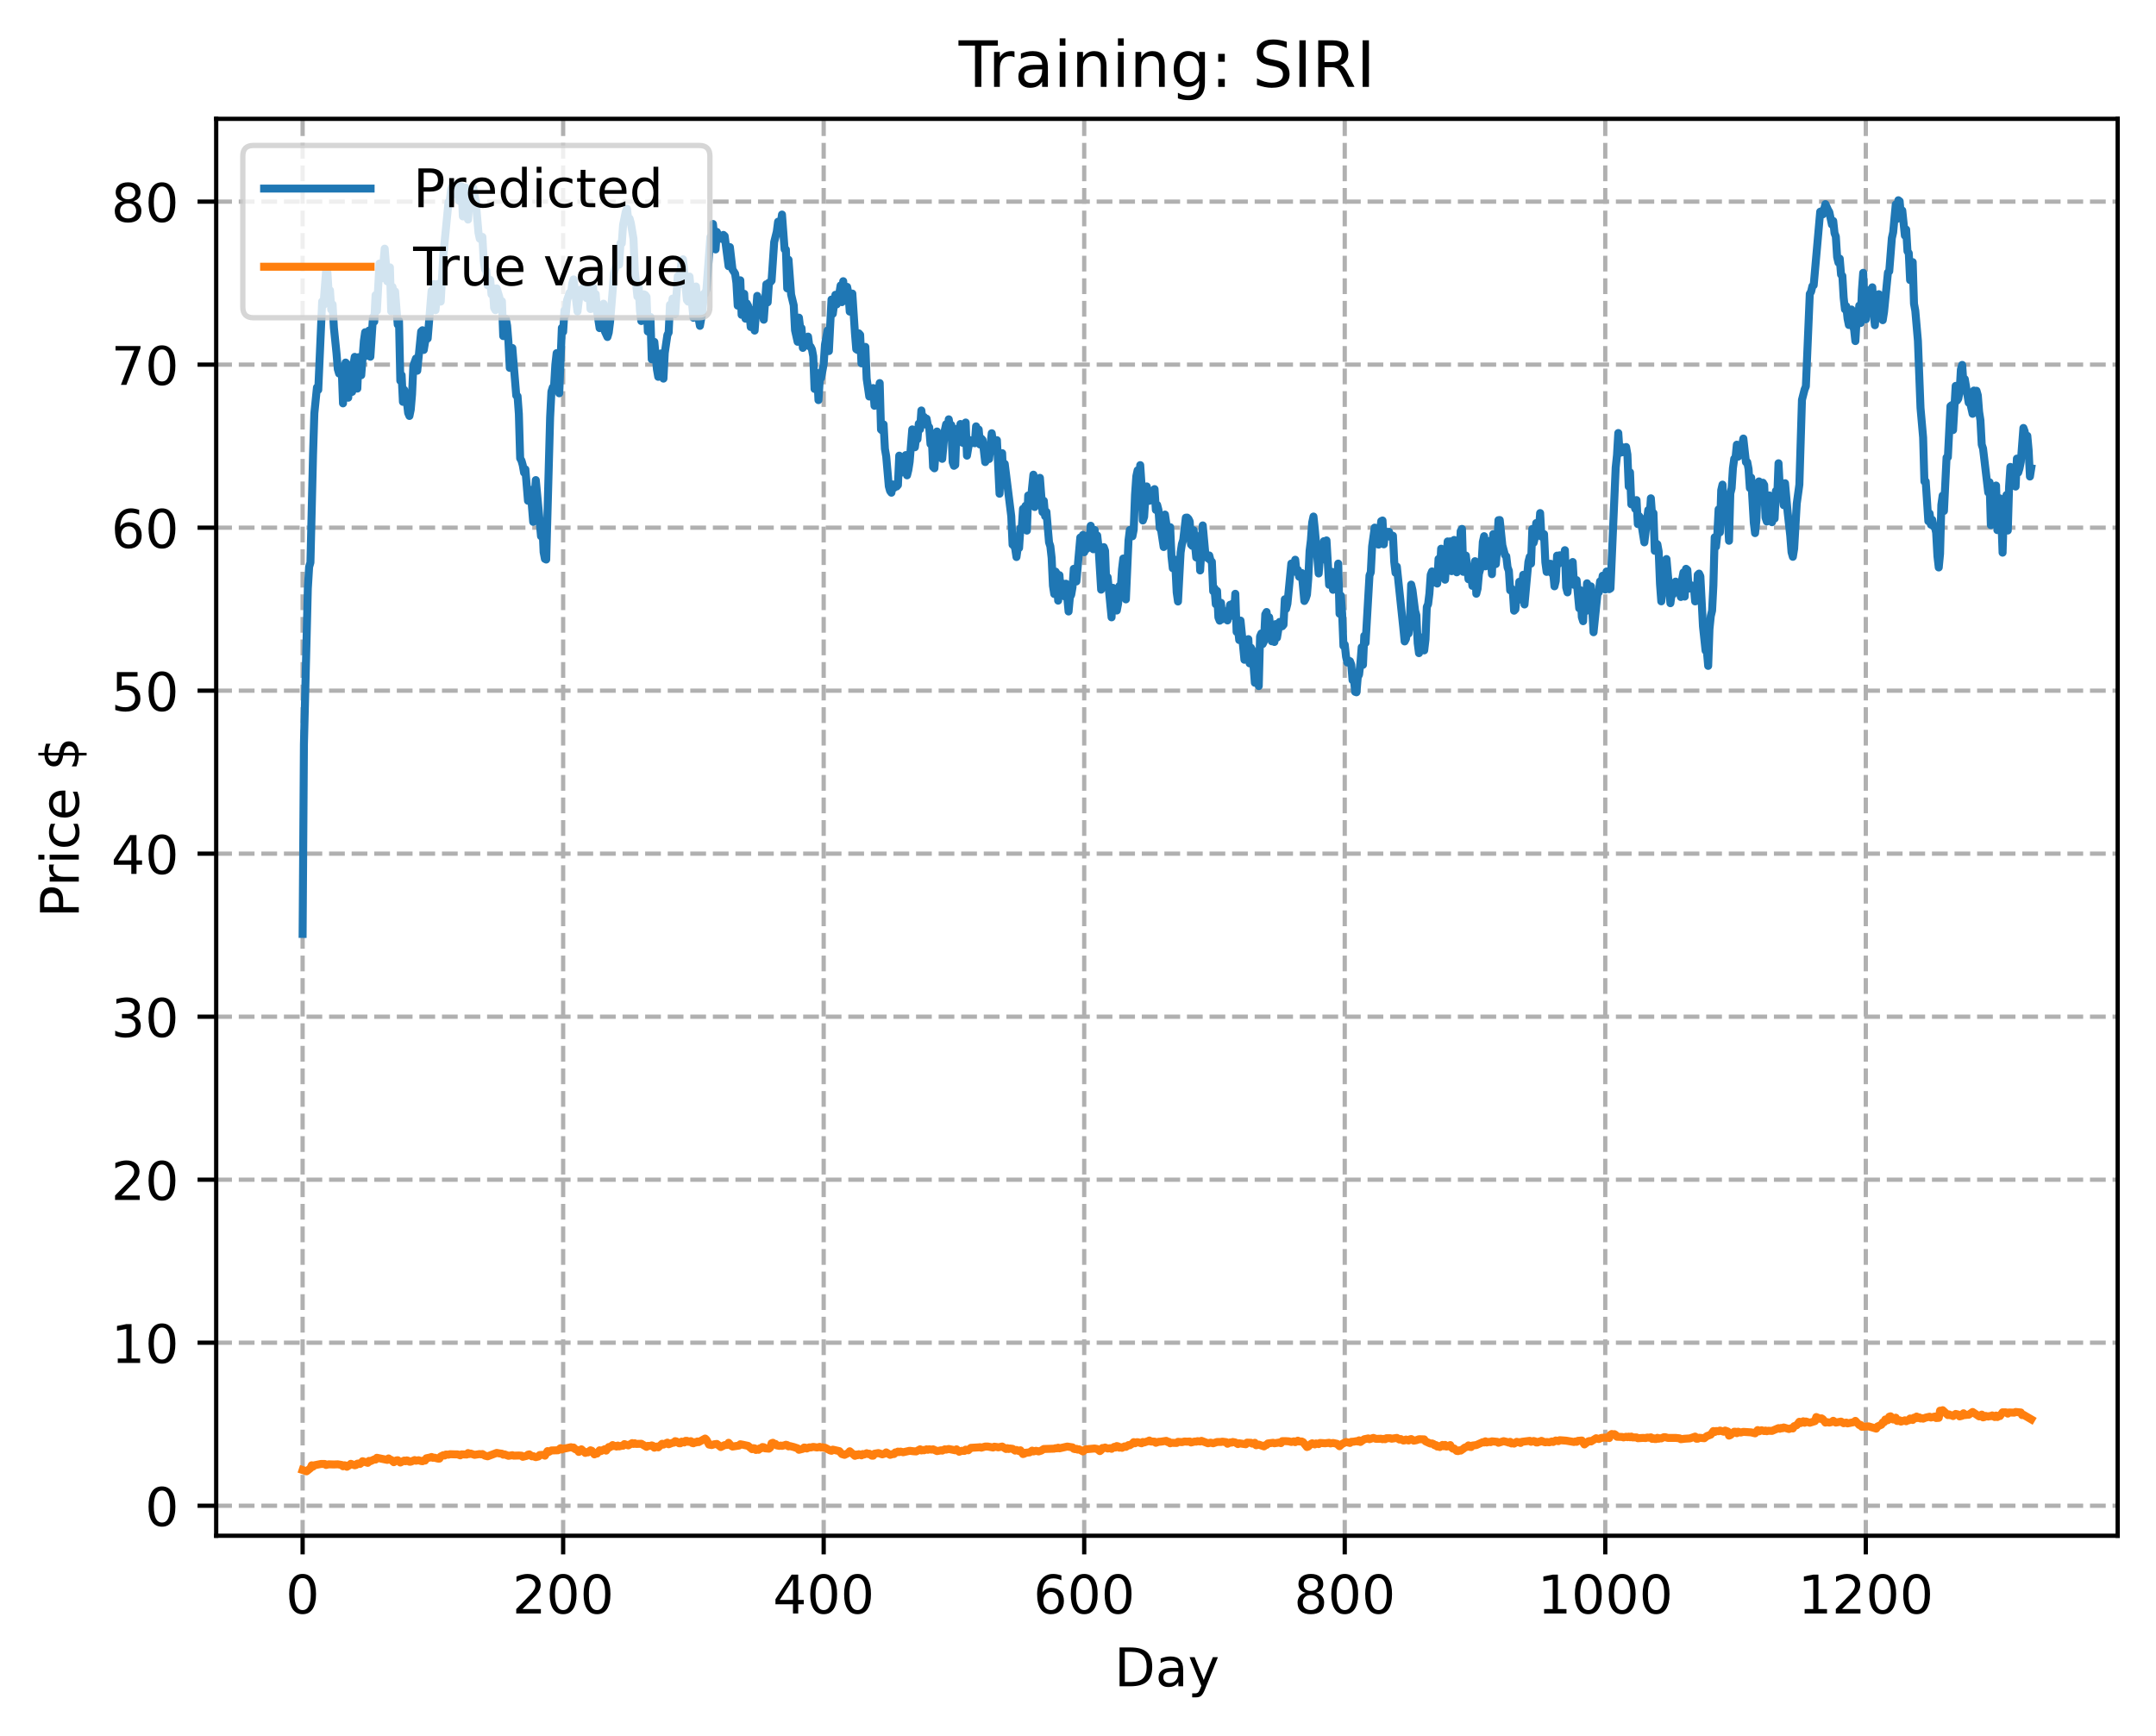 <?xml version="1.0" encoding="utf-8" standalone="no"?>
<!DOCTYPE svg PUBLIC "-//W3C//DTD SVG 1.1//EN"
  "http://www.w3.org/Graphics/SVG/1.1/DTD/svg11.dtd">
<!-- Created with matplotlib (https://matplotlib.org/) -->
<svg height="325.986pt" version="1.1" viewBox="0 0 404.923 325.986" width="404.923pt" xmlns="http://www.w3.org/2000/svg" xmlns:xlink="http://www.w3.org/1999/xlink">
 <defs>
  <style type="text/css">
*{stroke-linecap:butt;stroke-linejoin:round;}
  </style>
 </defs>
 <g id="figure_1">
  <g id="patch_1">
   <path d="M 0 325.986 
L 404.923 325.986 
L 404.923 0 
L 0 0 
z
" style="fill:#ffffff;"/>
  </g>
  <g id="axes_1">
   <g id="patch_2">
    <path d="M 40.603 288.43 
L 397.723 288.43 
L 397.723 22.318 
L 40.603 22.318 
z
" style="fill:#ffffff;"/>
   </g>
   <g id="matplotlib.axis_1">
    <g id="xtick_1">
     <g id="line2d_1">
      <path clip-path="url(#pfc75577036)" d="M 56.836 288.43 
L 56.836 22.318 
" style="fill:none;stroke:#b0b0b0;stroke-dasharray:2.96,1.28;stroke-dashoffset:0;stroke-width:0.8;"/>
     </g>
     <g id="line2d_2">
      <defs>
       <path d="M 0 0 
L 0 3.5 
" id="m59d2ab56af" style="stroke:#000000;stroke-width:0.8;"/>
      </defs>
      <g>
       <use style="stroke:#000000;stroke-width:0.8;" x="56.836" xlink:href="#m59d2ab56af" y="288.43"/>
      </g>
     </g>
     <g id="text_1">
      <!-- 0 -->
      <defs>
       <path d="M 31.781 66.406 
Q 24.172 66.406 20.328 58.906 
Q 16.5 51.422 16.5 36.375 
Q 16.5 21.391 20.328 13.891 
Q 24.172 6.391 31.781 6.391 
Q 39.453 6.391 43.281 13.891 
Q 47.125 21.391 47.125 36.375 
Q 47.125 51.422 43.281 58.906 
Q 39.453 66.406 31.781 66.406 
z
M 31.781 74.219 
Q 44.047 74.219 50.516 64.516 
Q 56.984 54.828 56.984 36.375 
Q 56.984 17.969 50.516 8.266 
Q 44.047 -1.422 31.781 -1.422 
Q 19.531 -1.422 13.062 8.266 
Q 6.594 17.969 6.594 36.375 
Q 6.594 54.828 13.062 64.516 
Q 19.531 74.219 31.781 74.219 
z
" id="DejaVuSans-48"/>
      </defs>
      <g transform="translate(53.655 303.029)scale(0.1 -0.1)">
       <use xlink:href="#DejaVuSans-48"/>
      </g>
     </g>
    </g>
    <g id="xtick_2">
     <g id="line2d_3">
      <path clip-path="url(#pfc75577036)" d="M 105.766 288.43 
L 105.766 22.318 
" style="fill:none;stroke:#b0b0b0;stroke-dasharray:2.96,1.28;stroke-dashoffset:0;stroke-width:0.8;"/>
     </g>
     <g id="line2d_4">
      <g>
       <use style="stroke:#000000;stroke-width:0.8;" x="105.766" xlink:href="#m59d2ab56af" y="288.43"/>
      </g>
     </g>
     <g id="text_2">
      <!-- 200 -->
      <defs>
       <path d="M 19.188 8.297 
L 53.609 8.297 
L 53.609 0 
L 7.328 0 
L 7.328 8.297 
Q 12.938 14.109 22.625 23.891 
Q 32.328 33.688 34.812 36.531 
Q 39.547 41.844 41.422 45.531 
Q 43.312 49.219 43.312 52.781 
Q 43.312 58.594 39.234 62.25 
Q 35.156 65.922 28.609 65.922 
Q 23.969 65.922 18.812 64.312 
Q 13.672 62.703 7.812 59.422 
L 7.812 69.391 
Q 13.766 71.781 18.938 73 
Q 24.125 74.219 28.422 74.219 
Q 39.75 74.219 46.484 68.547 
Q 53.219 62.891 53.219 53.422 
Q 53.219 48.922 51.531 44.891 
Q 49.859 40.875 45.406 35.406 
Q 44.188 33.984 37.641 27.219 
Q 31.109 20.453 19.188 8.297 
z
" id="DejaVuSans-50"/>
      </defs>
      <g transform="translate(96.223 303.029)scale(0.1 -0.1)">
       <use xlink:href="#DejaVuSans-50"/>
       <use x="63.623" xlink:href="#DejaVuSans-48"/>
       <use x="127.246" xlink:href="#DejaVuSans-48"/>
      </g>
     </g>
    </g>
    <g id="xtick_3">
     <g id="line2d_5">
      <path clip-path="url(#pfc75577036)" d="M 154.697 288.43 
L 154.697 22.318 
" style="fill:none;stroke:#b0b0b0;stroke-dasharray:2.96,1.28;stroke-dashoffset:0;stroke-width:0.8;"/>
     </g>
     <g id="line2d_6">
      <g>
       <use style="stroke:#000000;stroke-width:0.8;" x="154.697" xlink:href="#m59d2ab56af" y="288.43"/>
      </g>
     </g>
     <g id="text_3">
      <!-- 400 -->
      <defs>
       <path d="M 37.797 64.312 
L 12.891 25.391 
L 37.797 25.391 
z
M 35.203 72.906 
L 47.609 72.906 
L 47.609 25.391 
L 58.016 25.391 
L 58.016 17.188 
L 47.609 17.188 
L 47.609 0 
L 37.797 0 
L 37.797 17.188 
L 4.891 17.188 
L 4.891 26.703 
z
" id="DejaVuSans-52"/>
      </defs>
      <g transform="translate(145.153 303.029)scale(0.1 -0.1)">
       <use xlink:href="#DejaVuSans-52"/>
       <use x="63.623" xlink:href="#DejaVuSans-48"/>
       <use x="127.246" xlink:href="#DejaVuSans-48"/>
      </g>
     </g>
    </g>
    <g id="xtick_4">
     <g id="line2d_7">
      <path clip-path="url(#pfc75577036)" d="M 203.628 288.43 
L 203.628 22.318 
" style="fill:none;stroke:#b0b0b0;stroke-dasharray:2.96,1.28;stroke-dashoffset:0;stroke-width:0.8;"/>
     </g>
     <g id="line2d_8">
      <g>
       <use style="stroke:#000000;stroke-width:0.8;" x="203.628" xlink:href="#m59d2ab56af" y="288.43"/>
      </g>
     </g>
     <g id="text_4">
      <!-- 600 -->
      <defs>
       <path d="M 33.016 40.375 
Q 26.375 40.375 22.484 35.828 
Q 18.609 31.297 18.609 23.391 
Q 18.609 15.531 22.484 10.953 
Q 26.375 6.391 33.016 6.391 
Q 39.656 6.391 43.531 10.953 
Q 47.406 15.531 47.406 23.391 
Q 47.406 31.297 43.531 35.828 
Q 39.656 40.375 33.016 40.375 
z
M 52.594 71.297 
L 52.594 62.312 
Q 48.875 64.062 45.094 64.984 
Q 41.312 65.922 37.594 65.922 
Q 27.828 65.922 22.672 59.328 
Q 17.531 52.734 16.797 39.406 
Q 19.672 43.656 24.016 45.922 
Q 28.375 48.188 33.594 48.188 
Q 44.578 48.188 50.953 41.516 
Q 57.328 34.859 57.328 23.391 
Q 57.328 12.156 50.688 5.359 
Q 44.047 -1.422 33.016 -1.422 
Q 20.359 -1.422 13.672 8.266 
Q 6.984 17.969 6.984 36.375 
Q 6.984 53.656 15.188 63.938 
Q 23.391 74.219 37.203 74.219 
Q 40.922 74.219 44.703 73.484 
Q 48.484 72.75 52.594 71.297 
z
" id="DejaVuSans-54"/>
      </defs>
      <g transform="translate(194.084 303.029)scale(0.1 -0.1)">
       <use xlink:href="#DejaVuSans-54"/>
       <use x="63.623" xlink:href="#DejaVuSans-48"/>
       <use x="127.246" xlink:href="#DejaVuSans-48"/>
      </g>
     </g>
    </g>
    <g id="xtick_5">
     <g id="line2d_9">
      <path clip-path="url(#pfc75577036)" d="M 252.558 288.43 
L 252.558 22.318 
" style="fill:none;stroke:#b0b0b0;stroke-dasharray:2.96,1.28;stroke-dashoffset:0;stroke-width:0.8;"/>
     </g>
     <g id="line2d_10">
      <g>
       <use style="stroke:#000000;stroke-width:0.8;" x="252.558" xlink:href="#m59d2ab56af" y="288.43"/>
      </g>
     </g>
     <g id="text_5">
      <!-- 800 -->
      <defs>
       <path d="M 31.781 34.625 
Q 24.75 34.625 20.719 30.859 
Q 16.703 27.094 16.703 20.516 
Q 16.703 13.922 20.719 10.156 
Q 24.75 6.391 31.781 6.391 
Q 38.812 6.391 42.859 10.172 
Q 46.922 13.969 46.922 20.516 
Q 46.922 27.094 42.891 30.859 
Q 38.875 34.625 31.781 34.625 
z
M 21.922 38.812 
Q 15.578 40.375 12.031 44.719 
Q 8.5 49.078 8.5 55.328 
Q 8.5 64.062 14.719 69.141 
Q 20.953 74.219 31.781 74.219 
Q 42.672 74.219 48.875 69.141 
Q 55.078 64.062 55.078 55.328 
Q 55.078 49.078 51.531 44.719 
Q 48 40.375 41.703 38.812 
Q 48.828 37.156 52.797 32.312 
Q 56.781 27.484 56.781 20.516 
Q 56.781 9.906 50.312 4.234 
Q 43.844 -1.422 31.781 -1.422 
Q 19.734 -1.422 13.25 4.234 
Q 6.781 9.906 6.781 20.516 
Q 6.781 27.484 10.781 32.312 
Q 14.797 37.156 21.922 38.812 
z
M 18.312 54.391 
Q 18.312 48.734 21.844 45.562 
Q 25.391 42.391 31.781 42.391 
Q 38.141 42.391 41.719 45.562 
Q 45.312 48.734 45.312 54.391 
Q 45.312 60.062 41.719 63.234 
Q 38.141 66.406 31.781 66.406 
Q 25.391 66.406 21.844 63.234 
Q 18.312 60.062 18.312 54.391 
z
" id="DejaVuSans-56"/>
      </defs>
      <g transform="translate(243.015 303.029)scale(0.1 -0.1)">
       <use xlink:href="#DejaVuSans-56"/>
       <use x="63.623" xlink:href="#DejaVuSans-48"/>
       <use x="127.246" xlink:href="#DejaVuSans-48"/>
      </g>
     </g>
    </g>
    <g id="xtick_6">
     <g id="line2d_11">
      <path clip-path="url(#pfc75577036)" d="M 301.489 288.43 
L 301.489 22.318 
" style="fill:none;stroke:#b0b0b0;stroke-dasharray:2.96,1.28;stroke-dashoffset:0;stroke-width:0.8;"/>
     </g>
     <g id="line2d_12">
      <g>
       <use style="stroke:#000000;stroke-width:0.8;" x="301.489" xlink:href="#m59d2ab56af" y="288.43"/>
      </g>
     </g>
     <g id="text_6">
      <!-- 1000 -->
      <defs>
       <path d="M 12.406 8.297 
L 28.516 8.297 
L 28.516 63.922 
L 10.984 60.406 
L 10.984 69.391 
L 28.422 72.906 
L 38.281 72.906 
L 38.281 8.297 
L 54.391 8.297 
L 54.391 0 
L 12.406 0 
z
" id="DejaVuSans-49"/>
      </defs>
      <g transform="translate(288.764 303.029)scale(0.1 -0.1)">
       <use xlink:href="#DejaVuSans-49"/>
       <use x="63.623" xlink:href="#DejaVuSans-48"/>
       <use x="127.246" xlink:href="#DejaVuSans-48"/>
       <use x="190.869" xlink:href="#DejaVuSans-48"/>
      </g>
     </g>
    </g>
    <g id="xtick_7">
     <g id="line2d_13">
      <path clip-path="url(#pfc75577036)" d="M 350.419 288.43 
L 350.419 22.318 
" style="fill:none;stroke:#b0b0b0;stroke-dasharray:2.96,1.28;stroke-dashoffset:0;stroke-width:0.8;"/>
     </g>
     <g id="line2d_14">
      <g>
       <use style="stroke:#000000;stroke-width:0.8;" x="350.419" xlink:href="#m59d2ab56af" y="288.43"/>
      </g>
     </g>
     <g id="text_7">
      <!-- 1200 -->
      <g transform="translate(337.694 303.029)scale(0.1 -0.1)">
       <use xlink:href="#DejaVuSans-49"/>
       <use x="63.623" xlink:href="#DejaVuSans-50"/>
       <use x="127.246" xlink:href="#DejaVuSans-48"/>
       <use x="190.869" xlink:href="#DejaVuSans-48"/>
      </g>
     </g>
    </g>
    <g id="text_8">
     <!-- Day -->
     <defs>
      <path d="M 19.672 64.797 
L 19.672 8.109 
L 31.594 8.109 
Q 46.688 8.109 53.688 14.938 
Q 60.688 21.781 60.688 36.531 
Q 60.688 51.172 53.688 57.984 
Q 46.688 64.797 31.594 64.797 
z
M 9.812 72.906 
L 30.078 72.906 
Q 51.266 72.906 61.172 64.094 
Q 71.094 55.281 71.094 36.531 
Q 71.094 17.672 61.125 8.828 
Q 51.172 0 30.078 0 
L 9.812 0 
z
" id="DejaVuSans-68"/>
      <path d="M 34.281 27.484 
Q 23.391 27.484 19.188 25 
Q 14.984 22.516 14.984 16.5 
Q 14.984 11.719 18.141 8.906 
Q 21.297 6.109 26.703 6.109 
Q 34.188 6.109 38.703 11.406 
Q 43.219 16.703 43.219 25.484 
L 43.219 27.484 
z
M 52.203 31.203 
L 52.203 0 
L 43.219 0 
L 43.219 8.297 
Q 40.141 3.328 35.547 0.953 
Q 30.953 -1.422 24.312 -1.422 
Q 15.922 -1.422 10.953 3.297 
Q 6 8.016 6 15.922 
Q 6 25.141 12.172 29.828 
Q 18.359 34.516 30.609 34.516 
L 43.219 34.516 
L 43.219 35.406 
Q 43.219 41.609 39.141 45 
Q 35.062 48.391 27.688 48.391 
Q 23 48.391 18.547 47.266 
Q 14.109 46.141 10.016 43.891 
L 10.016 52.203 
Q 14.938 54.109 19.578 55.047 
Q 24.219 56 28.609 56 
Q 40.484 56 46.344 49.844 
Q 52.203 43.703 52.203 31.203 
z
" id="DejaVuSans-97"/>
      <path d="M 32.172 -5.078 
Q 28.375 -14.844 24.75 -17.812 
Q 21.141 -20.797 15.094 -20.797 
L 7.906 -20.797 
L 7.906 -13.281 
L 13.188 -13.281 
Q 16.891 -13.281 18.938 -11.516 
Q 21 -9.766 23.484 -3.219 
L 25.094 0.875 
L 2.984 54.688 
L 12.5 54.688 
L 29.594 11.922 
L 46.688 54.688 
L 56.203 54.688 
z
" id="DejaVuSans-121"/>
     </defs>
     <g transform="translate(209.29 316.707)scale(0.1 -0.1)">
      <use xlink:href="#DejaVuSans-68"/>
      <use x="77.002" xlink:href="#DejaVuSans-97"/>
      <use x="138.281" xlink:href="#DejaVuSans-121"/>
     </g>
    </g>
   </g>
   <g id="matplotlib.axis_2">
    <g id="ytick_1">
     <g id="line2d_15">
      <path clip-path="url(#pfc75577036)" d="M 40.603 282.794 
L 397.723 282.794 
" style="fill:none;stroke:#b0b0b0;stroke-dasharray:2.96,1.28;stroke-dashoffset:0;stroke-width:0.8;"/>
     </g>
     <g id="line2d_16">
      <defs>
       <path d="M 0 0 
L -3.5 0 
" id="m688f9314bf" style="stroke:#000000;stroke-width:0.8;"/>
      </defs>
      <g>
       <use style="stroke:#000000;stroke-width:0.8;" x="40.603" xlink:href="#m688f9314bf" y="282.794"/>
      </g>
     </g>
     <g id="text_9">
      <!-- 0 -->
      <g transform="translate(27.241 286.593)scale(0.1 -0.1)">
       <use xlink:href="#DejaVuSans-48"/>
      </g>
     </g>
    </g>
    <g id="ytick_2">
     <g id="line2d_17">
      <path clip-path="url(#pfc75577036)" d="M 40.603 252.178 
L 397.723 252.178 
" style="fill:none;stroke:#b0b0b0;stroke-dasharray:2.96,1.28;stroke-dashoffset:0;stroke-width:0.8;"/>
     </g>
     <g id="line2d_18">
      <g>
       <use style="stroke:#000000;stroke-width:0.8;" x="40.603" xlink:href="#m688f9314bf" y="252.178"/>
      </g>
     </g>
     <g id="text_10">
      <!-- 10 -->
      <g transform="translate(20.878 255.977)scale(0.1 -0.1)">
       <use xlink:href="#DejaVuSans-49"/>
       <use x="63.623" xlink:href="#DejaVuSans-48"/>
      </g>
     </g>
    </g>
    <g id="ytick_3">
     <g id="line2d_19">
      <path clip-path="url(#pfc75577036)" d="M 40.603 221.562 
L 397.723 221.562 
" style="fill:none;stroke:#b0b0b0;stroke-dasharray:2.96,1.28;stroke-dashoffset:0;stroke-width:0.8;"/>
     </g>
     <g id="line2d_20">
      <g>
       <use style="stroke:#000000;stroke-width:0.8;" x="40.603" xlink:href="#m688f9314bf" y="221.562"/>
      </g>
     </g>
     <g id="text_11">
      <!-- 20 -->
      <g transform="translate(20.878 225.362)scale(0.1 -0.1)">
       <use xlink:href="#DejaVuSans-50"/>
       <use x="63.623" xlink:href="#DejaVuSans-48"/>
      </g>
     </g>
    </g>
    <g id="ytick_4">
     <g id="line2d_21">
      <path clip-path="url(#pfc75577036)" d="M 40.603 190.946 
L 397.723 190.946 
" style="fill:none;stroke:#b0b0b0;stroke-dasharray:2.96,1.28;stroke-dashoffset:0;stroke-width:0.8;"/>
     </g>
     <g id="line2d_22">
      <g>
       <use style="stroke:#000000;stroke-width:0.8;" x="40.603" xlink:href="#m688f9314bf" y="190.946"/>
      </g>
     </g>
     <g id="text_12">
      <!-- 30 -->
      <defs>
       <path d="M 40.578 39.312 
Q 47.656 37.797 51.625 33 
Q 55.609 28.219 55.609 21.188 
Q 55.609 10.406 48.188 4.484 
Q 40.766 -1.422 27.094 -1.422 
Q 22.516 -1.422 17.656 -0.516 
Q 12.797 0.391 7.625 2.203 
L 7.625 11.719 
Q 11.719 9.328 16.594 8.109 
Q 21.484 6.891 26.812 6.891 
Q 36.078 6.891 40.938 10.547 
Q 45.797 14.203 45.797 21.188 
Q 45.797 27.641 41.281 31.266 
Q 36.766 34.906 28.719 34.906 
L 20.219 34.906 
L 20.219 43.016 
L 29.109 43.016 
Q 36.375 43.016 40.234 45.922 
Q 44.094 48.828 44.094 54.297 
Q 44.094 59.906 40.109 62.906 
Q 36.141 65.922 28.719 65.922 
Q 24.656 65.922 20.016 65.031 
Q 15.375 64.156 9.812 62.312 
L 9.812 71.094 
Q 15.438 72.656 20.344 73.438 
Q 25.25 74.219 29.594 74.219 
Q 40.828 74.219 47.359 69.109 
Q 53.906 64.016 53.906 55.328 
Q 53.906 49.266 50.438 45.094 
Q 46.969 40.922 40.578 39.312 
z
" id="DejaVuSans-51"/>
      </defs>
      <g transform="translate(20.878 194.746)scale(0.1 -0.1)">
       <use xlink:href="#DejaVuSans-51"/>
       <use x="63.623" xlink:href="#DejaVuSans-48"/>
      </g>
     </g>
    </g>
    <g id="ytick_5">
     <g id="line2d_23">
      <path clip-path="url(#pfc75577036)" d="M 40.603 160.33 
L 397.723 160.33 
" style="fill:none;stroke:#b0b0b0;stroke-dasharray:2.96,1.28;stroke-dashoffset:0;stroke-width:0.8;"/>
     </g>
     <g id="line2d_24">
      <g>
       <use style="stroke:#000000;stroke-width:0.8;" x="40.603" xlink:href="#m688f9314bf" y="160.33"/>
      </g>
     </g>
     <g id="text_13">
      <!-- 40 -->
      <g transform="translate(20.878 164.13)scale(0.1 -0.1)">
       <use xlink:href="#DejaVuSans-52"/>
       <use x="63.623" xlink:href="#DejaVuSans-48"/>
      </g>
     </g>
    </g>
    <g id="ytick_6">
     <g id="line2d_25">
      <path clip-path="url(#pfc75577036)" d="M 40.603 129.715 
L 397.723 129.715 
" style="fill:none;stroke:#b0b0b0;stroke-dasharray:2.96,1.28;stroke-dashoffset:0;stroke-width:0.8;"/>
     </g>
     <g id="line2d_26">
      <g>
       <use style="stroke:#000000;stroke-width:0.8;" x="40.603" xlink:href="#m688f9314bf" y="129.715"/>
      </g>
     </g>
     <g id="text_14">
      <!-- 50 -->
      <defs>
       <path d="M 10.797 72.906 
L 49.516 72.906 
L 49.516 64.594 
L 19.828 64.594 
L 19.828 46.734 
Q 21.969 47.469 24.109 47.828 
Q 26.266 48.188 28.422 48.188 
Q 40.625 48.188 47.75 41.5 
Q 54.891 34.812 54.891 23.391 
Q 54.891 11.625 47.562 5.094 
Q 40.234 -1.422 26.906 -1.422 
Q 22.312 -1.422 17.547 -0.641 
Q 12.797 0.141 7.719 1.703 
L 7.719 11.625 
Q 12.109 9.234 16.797 8.062 
Q 21.484 6.891 26.703 6.891 
Q 35.156 6.891 40.078 11.328 
Q 45.016 15.766 45.016 23.391 
Q 45.016 31 40.078 35.438 
Q 35.156 39.891 26.703 39.891 
Q 22.75 39.891 18.812 39.016 
Q 14.891 38.141 10.797 36.281 
z
" id="DejaVuSans-53"/>
      </defs>
      <g transform="translate(20.878 133.514)scale(0.1 -0.1)">
       <use xlink:href="#DejaVuSans-53"/>
       <use x="63.623" xlink:href="#DejaVuSans-48"/>
      </g>
     </g>
    </g>
    <g id="ytick_7">
     <g id="line2d_27">
      <path clip-path="url(#pfc75577036)" d="M 40.603 99.099 
L 397.723 99.099 
" style="fill:none;stroke:#b0b0b0;stroke-dasharray:2.96,1.28;stroke-dashoffset:0;stroke-width:0.8;"/>
     </g>
     <g id="line2d_28">
      <g>
       <use style="stroke:#000000;stroke-width:0.8;" x="40.603" xlink:href="#m688f9314bf" y="99.099"/>
      </g>
     </g>
     <g id="text_15">
      <!-- 60 -->
      <g transform="translate(20.878 102.898)scale(0.1 -0.1)">
       <use xlink:href="#DejaVuSans-54"/>
       <use x="63.623" xlink:href="#DejaVuSans-48"/>
      </g>
     </g>
    </g>
    <g id="ytick_8">
     <g id="line2d_29">
      <path clip-path="url(#pfc75577036)" d="M 40.603 68.483 
L 397.723 68.483 
" style="fill:none;stroke:#b0b0b0;stroke-dasharray:2.96,1.28;stroke-dashoffset:0;stroke-width:0.8;"/>
     </g>
     <g id="line2d_30">
      <g>
       <use style="stroke:#000000;stroke-width:0.8;" x="40.603" xlink:href="#m688f9314bf" y="68.483"/>
      </g>
     </g>
     <g id="text_16">
      <!-- 70 -->
      <defs>
       <path d="M 8.203 72.906 
L 55.078 72.906 
L 55.078 68.703 
L 28.609 0 
L 18.312 0 
L 43.219 64.594 
L 8.203 64.594 
z
" id="DejaVuSans-55"/>
      </defs>
      <g transform="translate(20.878 72.282)scale(0.1 -0.1)">
       <use xlink:href="#DejaVuSans-55"/>
       <use x="63.623" xlink:href="#DejaVuSans-48"/>
      </g>
     </g>
    </g>
    <g id="ytick_9">
     <g id="line2d_31">
      <path clip-path="url(#pfc75577036)" d="M 40.603 37.867 
L 397.723 37.867 
" style="fill:none;stroke:#b0b0b0;stroke-dasharray:2.96,1.28;stroke-dashoffset:0;stroke-width:0.8;"/>
     </g>
     <g id="line2d_32">
      <g>
       <use style="stroke:#000000;stroke-width:0.8;" x="40.603" xlink:href="#m688f9314bf" y="37.867"/>
      </g>
     </g>
     <g id="text_17">
      <!-- 80 -->
      <g transform="translate(20.878 41.666)scale(0.1 -0.1)">
       <use xlink:href="#DejaVuSans-56"/>
       <use x="63.623" xlink:href="#DejaVuSans-48"/>
      </g>
     </g>
    </g>
    <g id="text_18">
     <!-- Price $ -->
     <defs>
      <path d="M 19.672 64.797 
L 19.672 37.406 
L 32.078 37.406 
Q 38.969 37.406 42.719 40.969 
Q 46.484 44.531 46.484 51.125 
Q 46.484 57.672 42.719 61.234 
Q 38.969 64.797 32.078 64.797 
z
M 9.812 72.906 
L 32.078 72.906 
Q 44.344 72.906 50.609 67.359 
Q 56.891 61.812 56.891 51.125 
Q 56.891 40.328 50.609 34.812 
Q 44.344 29.297 32.078 29.297 
L 19.672 29.297 
L 19.672 0 
L 9.812 0 
z
" id="DejaVuSans-80"/>
      <path d="M 41.109 46.297 
Q 39.594 47.172 37.812 47.578 
Q 36.031 48 33.891 48 
Q 26.266 48 22.188 43.047 
Q 18.109 38.094 18.109 28.812 
L 18.109 0 
L 9.078 0 
L 9.078 54.688 
L 18.109 54.688 
L 18.109 46.188 
Q 20.953 51.172 25.484 53.578 
Q 30.031 56 36.531 56 
Q 37.453 56 38.578 55.875 
Q 39.703 55.766 41.062 55.516 
z
" id="DejaVuSans-114"/>
      <path d="M 9.422 54.688 
L 18.406 54.688 
L 18.406 0 
L 9.422 0 
z
M 9.422 75.984 
L 18.406 75.984 
L 18.406 64.594 
L 9.422 64.594 
z
" id="DejaVuSans-105"/>
      <path d="M 48.781 52.594 
L 48.781 44.188 
Q 44.969 46.297 41.141 47.344 
Q 37.312 48.391 33.406 48.391 
Q 24.656 48.391 19.812 42.844 
Q 14.984 37.312 14.984 27.297 
Q 14.984 17.281 19.812 11.734 
Q 24.656 6.203 33.406 6.203 
Q 37.312 6.203 41.141 7.25 
Q 44.969 8.297 48.781 10.406 
L 48.781 2.094 
Q 45.016 0.344 40.984 -0.531 
Q 36.969 -1.422 32.422 -1.422 
Q 20.062 -1.422 12.781 6.344 
Q 5.516 14.109 5.516 27.297 
Q 5.516 40.672 12.859 48.328 
Q 20.219 56 33.016 56 
Q 37.156 56 41.109 55.141 
Q 45.062 54.297 48.781 52.594 
z
" id="DejaVuSans-99"/>
      <path d="M 56.203 29.594 
L 56.203 25.203 
L 14.891 25.203 
Q 15.484 15.922 20.484 11.062 
Q 25.484 6.203 34.422 6.203 
Q 39.594 6.203 44.453 7.469 
Q 49.312 8.734 54.109 11.281 
L 54.109 2.781 
Q 49.266 0.734 44.188 -0.344 
Q 39.109 -1.422 33.891 -1.422 
Q 20.797 -1.422 13.156 6.188 
Q 5.516 13.812 5.516 26.812 
Q 5.516 40.234 12.766 48.109 
Q 20.016 56 32.328 56 
Q 43.359 56 49.781 48.891 
Q 56.203 41.797 56.203 29.594 
z
M 47.219 32.234 
Q 47.125 39.594 43.094 43.984 
Q 39.062 48.391 32.422 48.391 
Q 24.906 48.391 20.391 44.141 
Q 15.875 39.891 15.188 32.172 
z
" id="DejaVuSans-101"/>
      <path id="DejaVuSans-32"/>
      <path d="M 33.797 -14.703 
L 28.906 -14.703 
L 28.859 0 
Q 23.734 0.094 18.609 1.188 
Q 13.484 2.297 8.297 4.5 
L 8.297 13.281 
Q 13.281 10.156 18.375 8.562 
Q 23.484 6.984 28.906 6.938 
L 28.906 29.203 
Q 18.109 30.953 13.203 35.156 
Q 8.297 39.359 8.297 46.688 
Q 8.297 54.641 13.625 59.219 
Q 18.953 63.812 28.906 64.5 
L 28.906 75.984 
L 33.797 75.984 
L 33.797 64.656 
Q 38.328 64.453 42.578 63.688 
Q 46.828 62.938 50.875 61.625 
L 50.875 53.078 
Q 46.828 55.125 42.547 56.25 
Q 38.281 57.375 33.797 57.562 
L 33.797 36.719 
Q 44.875 35.016 50.094 30.609 
Q 55.328 26.219 55.328 18.609 
Q 55.328 10.359 49.781 5.594 
Q 44.234 0.828 33.797 0.094 
z
M 28.906 37.594 
L 28.906 57.625 
Q 23.25 56.984 20.266 54.391 
Q 17.281 51.812 17.281 47.516 
Q 17.281 43.312 20.031 40.969 
Q 22.797 38.625 28.906 37.594 
z
M 33.797 28.219 
L 33.797 7.078 
Q 39.984 7.906 43.141 10.594 
Q 46.297 13.281 46.297 17.672 
Q 46.297 21.969 43.281 24.5 
Q 40.281 27.047 33.797 28.219 
z
" id="DejaVuSans-36"/>
     </defs>
     <g transform="translate(14.798 172.342)rotate(-90)scale(0.1 -0.1)">
      <use xlink:href="#DejaVuSans-80"/>
      <use x="58.553" xlink:href="#DejaVuSans-114"/>
      <use x="99.666" xlink:href="#DejaVuSans-105"/>
      <use x="127.449" xlink:href="#DejaVuSans-99"/>
      <use x="182.43" xlink:href="#DejaVuSans-101"/>
      <use x="243.953" xlink:href="#DejaVuSans-32"/>
      <use x="275.74" xlink:href="#DejaVuSans-36"/>
     </g>
    </g>
   </g>
   <g id="line2d_33">
    <path clip-path="url(#pfc75577036)" d="M 56.836 175.401 
L 57.081 139.791 
L 57.57 120.353 
L 57.814 110.525 
L 58.059 106.47 
L 58.304 105.649 
L 58.793 85.363 
L 59.038 77.621 
L 59.527 72.763 
L 59.772 73.226 
L 60.506 56.617 
L 60.75 57.307 
L 61.24 50.957 
L 61.484 51.065 
L 61.729 55.005 
L 61.974 54.522 
L 62.218 58.162 
L 62.463 57.176 
L 62.708 61.544 
L 63.197 66.319 
L 63.441 69.321 
L 63.686 70.158 
L 63.931 69.515 
L 64.175 69.245 
L 64.42 75.759 
L 64.665 69.115 
L 64.909 68.094 
L 65.154 68.367 
L 65.399 74.697 
L 65.643 71.847 
L 65.888 73.279 
L 66.133 73.601 
L 66.377 68.514 
L 66.622 67.025 
L 66.867 67.208 
L 67.111 72.985 
L 67.356 67.078 
L 67.601 67.237 
L 67.845 70.473 
L 68.335 64.052 
L 68.579 62.397 
L 68.824 66.828 
L 69.069 66.421 
L 69.313 62.077 
L 69.558 66.999 
L 70.047 59.574 
L 70.292 60.409 
L 70.536 55.424 
L 70.781 58.38 
L 71.27 49.5 
L 71.515 51.484 
L 71.76 52.247 
L 72.249 46.699 
L 72.738 52.849 
L 73.228 50.211 
L 73.472 58.476 
L 73.717 53.882 
L 73.962 55.377 
L 74.206 54.74 
L 74.696 60.962 
L 74.94 60.241 
L 75.185 71.512 
L 75.429 70.452 
L 75.674 75.472 
L 75.919 73.218 
L 76.163 74.674 
L 76.408 75.417 
L 76.653 77.554 
L 76.897 78.123 
L 77.142 76.934 
L 77.387 74.086 
L 77.631 68.695 
L 78.121 67.326 
L 78.365 69.63 
L 79.099 62.262 
L 79.344 62.024 
L 79.589 65.723 
L 79.833 64.247 
L 80.078 63.535 
L 80.323 63.581 
L 81.056 54.614 
L 81.301 56.73 
L 81.546 53.357 
L 81.79 58.257 
L 82.28 53.328 
L 82.524 55.796 
L 82.769 56.647 
L 83.258 47.96 
L 84.237 37.938 
L 84.482 37.674 
L 84.726 35.52 
L 84.971 35.04 
L 85.216 35.117 
L 85.705 36.563 
L 85.95 34.414 
L 86.194 37.669 
L 86.439 37.786 
L 86.684 34.992 
L 86.928 40.643 
L 87.417 35.218 
L 87.662 36.013 
L 87.907 41.241 
L 88.151 37.529 
L 88.396 35.682 
L 88.641 36.191 
L 88.885 35.275 
L 89.375 38.083 
L 89.864 43.711 
L 90.109 44.841 
L 90.353 44.966 
L 90.598 44.494 
L 90.843 48.967 
L 91.087 50.581 
L 91.332 50.817 
L 91.577 53.565 
L 91.821 52.481 
L 92.066 52.567 
L 92.311 55.289 
L 92.555 54.093 
L 92.8 57.805 
L 93.044 58.251 
L 93.289 54.168 
L 93.778 55.791 
L 94.023 57.293 
L 94.268 56.571 
L 94.512 63.121 
L 94.757 59.978 
L 95.002 59.861 
L 95.246 61.194 
L 95.491 64.204 
L 95.736 69.094 
L 95.98 66.23 
L 96.225 65.358 
L 96.959 74.289 
L 97.204 74.419 
L 97.448 77.738 
L 97.693 86.081 
L 97.938 86.509 
L 98.182 87.378 
L 98.427 88.773 
L 98.672 88.145 
L 99.161 94.055 
L 99.405 92.509 
L 99.65 92.002 
L 100.139 98.016 
L 100.629 90.164 
L 101.118 95.321 
L 101.607 100.711 
L 101.852 98.199 
L 102.097 103.692 
L 102.341 104.969 
L 102.586 105.088 
L 103.32 78.36 
L 103.565 73.55 
L 103.809 72.763 
L 104.054 72.634 
L 104.299 68.499 
L 104.543 66.327 
L 104.788 68.131 
L 105.032 73.864 
L 105.522 61.575 
L 105.766 62.326 
L 106.011 58.314 
L 106.256 59.114 
L 106.5 56.377 
L 106.99 54.963 
L 107.234 55.116 
L 107.479 53.235 
L 107.724 52.476 
L 108.458 58.496 
L 108.947 54.446 
L 109.192 55.268 
L 109.436 54.757 
L 109.681 53.689 
L 109.926 55.409 
L 110.17 55.99 
L 110.66 53.676 
L 110.904 58.043 
L 111.149 54.062 
L 111.393 53.984 
L 111.638 58.011 
L 111.883 55.235 
L 112.127 58.413 
L 112.617 61.627 
L 112.861 58.826 
L 113.106 58.435 
L 113.351 57.04 
L 113.595 62.227 
L 114.085 63.293 
L 114.329 62.457 
L 114.574 60.491 
L 115.063 54.613 
L 115.308 51.345 
L 115.797 49.459 
L 116.287 49.696 
L 116.531 45.682 
L 116.776 45.715 
L 117.02 42.261 
L 117.51 39.821 
L 117.754 39.208 
L 117.999 41.327 
L 118.244 41.047 
L 118.488 41.949 
L 118.978 44.88 
L 119.222 50.92 
L 119.712 55.695 
L 119.956 54.012 
L 120.201 58.418 
L 120.446 60.295 
L 120.69 59.572 
L 120.935 55.272 
L 121.18 55.399 
L 121.424 55.736 
L 121.669 62.266 
L 121.914 60.081 
L 122.158 59.529 
L 122.403 67.481 
L 122.648 65.218 
L 122.892 64.209 
L 123.381 69.392 
L 123.626 70.772 
L 123.871 67.662 
L 124.115 66.391 
L 124.36 67.93 
L 124.605 71.11 
L 124.849 66.294 
L 125.339 62.925 
L 125.583 62.442 
L 125.828 57.242 
L 126.073 58.036 
L 126.317 56.083 
L 126.562 58.169 
L 126.807 58.947 
L 127.296 51.872 
L 127.541 53.442 
L 128.03 48.912 
L 128.275 48.7 
L 129.008 56.341 
L 129.253 56.649 
L 129.498 51.945 
L 130.232 59.681 
L 130.476 59.151 
L 130.721 53.808 
L 131.21 59.843 
L 131.455 61.201 
L 131.944 58.429 
L 132.189 55.182 
L 132.434 55.153 
L 132.678 54.383 
L 133.412 44.513 
L 133.657 45.289 
L 133.902 42.064 
L 134.391 46.845 
L 134.636 43.551 
L 135.125 44.695 
L 135.369 44.379 
L 135.614 44.886 
L 135.859 44.116 
L 136.103 44.334 
L 136.837 50 
L 137.082 46.408 
L 137.571 50.617 
L 138.061 51.391 
L 138.305 53.107 
L 138.55 57.41 
L 138.795 54.147 
L 139.039 52.643 
L 139.284 59.132 
L 139.529 58.302 
L 139.773 55.179 
L 140.018 59.854 
L 140.263 56.986 
L 140.507 57.444 
L 140.752 58.865 
L 140.996 61.423 
L 141.241 58.771 
L 141.486 58.221 
L 141.73 62.09 
L 142.22 55.569 
L 142.464 56.445 
L 142.709 58.436 
L 143.198 58.331 
L 143.443 60.046 
L 143.932 53.388 
L 144.177 56.79 
L 144.422 53.08 
L 144.666 53.002 
L 144.911 52.717 
L 145.4 45.472 
L 145.89 43.508 
L 146.134 41.636 
L 146.379 43.764 
L 146.868 40.294 
L 147.357 46.831 
L 147.602 46.881 
L 147.847 54.16 
L 148.091 48.775 
L 148.581 55.305 
L 149.07 57.334 
L 149.315 62.02 
L 149.804 64.194 
L 150.049 59.656 
L 150.293 61.664 
L 150.538 61.628 
L 150.783 65.338 
L 151.027 64.35 
L 151.272 64.698 
L 151.517 64.586 
L 151.761 63.218 
L 152.006 65.043 
L 152.251 65.129 
L 152.495 65.626 
L 152.74 66.934 
L 152.984 73.047 
L 153.229 72.726 
L 153.474 70.06 
L 153.718 75.145 
L 153.963 71.309 
L 154.208 70.995 
L 154.697 68.36 
L 154.942 64.715 
L 155.431 62.061 
L 155.676 65.939 
L 156.165 56.258 
L 156.41 58.941 
L 156.899 55.364 
L 157.144 57.171 
L 157.388 56.6 
L 157.878 53.612 
L 158.122 56.746 
L 158.367 52.813 
L 158.612 56.415 
L 158.856 54.361 
L 159.101 53.876 
L 159.345 55.108 
L 159.59 58.526 
L 159.835 57.705 
L 160.079 55.136 
L 160.569 62.561 
L 160.813 65.575 
L 161.058 65.732 
L 161.303 62.608 
L 161.547 62.886 
L 161.792 68.236 
L 162.037 67.366 
L 162.281 65.861 
L 162.526 65.151 
L 162.771 71.138 
L 163.26 74.474 
L 163.505 73.619 
L 163.749 73.856 
L 163.994 72.884 
L 164.239 76.213 
L 164.483 73.923 
L 164.728 75.637 
L 165.217 71.945 
L 165.462 80.678 
L 165.706 80.886 
L 165.951 79.704 
L 166.196 84.297 
L 166.44 85.707 
L 166.93 91.334 
L 167.174 92.217 
L 167.419 92.538 
L 167.664 90.98 
L 167.908 91.633 
L 168.153 91.031 
L 168.398 91.378 
L 168.642 91.097 
L 168.887 85.577 
L 169.132 88.84 
L 169.376 85.861 
L 169.621 86.405 
L 169.866 87.4 
L 170.11 85.469 
L 170.355 89.276 
L 170.6 88.278 
L 170.844 86.719 
L 171.333 80.648 
L 171.823 84.001 
L 172.067 82.223 
L 172.312 82.491 
L 172.557 79.56 
L 172.801 80.62 
L 173.046 77.089 
L 173.291 79.369 
L 173.535 78.294 
L 173.78 79.727 
L 174.025 78.63 
L 174.269 79.908 
L 174.514 80.251 
L 174.759 83.4 
L 175.003 82.405 
L 175.248 87.707 
L 175.493 87.953 
L 175.982 81.042 
L 176.227 84.786 
L 176.471 83.367 
L 176.716 83.96 
L 176.96 86.179 
L 177.45 80.782 
L 177.694 79.675 
L 177.939 81.848 
L 178.184 78.753 
L 178.428 80.137 
L 178.673 79.842 
L 178.918 86.789 
L 179.162 87.487 
L 179.407 87.317 
L 179.652 80.553 
L 179.896 83.163 
L 180.141 82.939 
L 180.386 79.632 
L 180.63 82.461 
L 180.875 83.194 
L 181.12 82.299 
L 181.364 79.355 
L 181.609 85.58 
L 182.098 82.646 
L 182.343 82.841 
L 182.588 83.21 
L 182.832 82.692 
L 183.077 83.247 
L 183.321 80.075 
L 183.566 83.044 
L 183.811 80.664 
L 184.055 83.484 
L 184.3 82.355 
L 184.545 82.635 
L 185.034 86.785 
L 185.279 86.407 
L 185.523 85.562 
L 185.768 86.211 
L 186.257 81.368 
L 186.502 83.126 
L 186.747 83.042 
L 186.991 84.792 
L 187.236 82.669 
L 187.725 92.731 
L 187.97 87.495 
L 188.215 85.108 
L 188.459 91.037 
L 188.704 87.116 
L 189.927 96.957 
L 190.172 102.308 
L 190.416 102.408 
L 190.661 103.007 
L 190.906 104.618 
L 191.15 102.854 
L 191.395 102.925 
L 191.64 99.19 
L 191.884 99.453 
L 192.129 95.564 
L 192.374 95.589 
L 192.618 94.986 
L 192.863 99.658 
L 193.108 93.056 
L 193.352 94.577 
L 193.597 93.943 
L 194.086 89.148 
L 194.331 95.222 
L 194.575 93.697 
L 194.82 90.113 
L 195.065 90.068 
L 195.309 89.747 
L 195.799 96.18 
L 196.043 94.059 
L 196.288 96.952 
L 196.533 96.13 
L 197.022 101.86 
L 197.267 102.593 
L 197.511 104.776 
L 197.756 110.008 
L 198.001 111.564 
L 198.245 107.352 
L 198.49 107.743 
L 198.735 112.809 
L 198.979 108.022 
L 199.224 111.475 
L 199.469 109.607 
L 199.713 109.627 
L 199.958 112.021 
L 200.203 109.628 
L 200.692 114.847 
L 200.936 112.173 
L 201.181 111.723 
L 201.426 110.311 
L 201.67 106.829 
L 202.16 109.209 
L 202.894 100.948 
L 203.138 101.689 
L 203.383 100.472 
L 203.628 103.715 
L 203.872 102.694 
L 204.117 103.092 
L 204.362 100.522 
L 204.606 101.883 
L 204.851 98.743 
L 205.096 100.101 
L 205.34 103.159 
L 205.585 99.516 
L 205.83 102.675 
L 206.074 100.572 
L 206.319 102.797 
L 206.808 110.744 
L 207.297 102.756 
L 207.542 103.435 
L 207.787 110.065 
L 208.031 108.407 
L 208.765 115.944 
L 209.01 110.401 
L 209.255 112.304 
L 209.499 111.965 
L 209.744 114.667 
L 209.989 113.401 
L 210.233 110.046 
L 210.478 110.747 
L 210.723 106.931 
L 210.967 104.896 
L 211.212 111.419 
L 211.457 112.573 
L 211.946 101.5 
L 212.191 99.533 
L 212.435 100.634 
L 212.68 100.72 
L 212.924 99.483 
L 213.169 92.94 
L 213.414 89.444 
L 213.658 88.325 
L 213.903 91.408 
L 214.148 87.358 
L 214.392 91.01 
L 214.637 97.753 
L 214.882 97.073 
L 215.126 93.158 
L 215.371 91.354 
L 215.616 92.385 
L 215.86 94.059 
L 216.105 93.266 
L 216.594 92.556 
L 216.839 91.862 
L 217.084 95.772 
L 217.328 94.822 
L 217.573 95.766 
L 217.818 99.21 
L 218.062 99.515 
L 218.551 102.735 
L 218.796 96.64 
L 219.285 99.882 
L 219.53 99.951 
L 219.775 99.005 
L 220.019 104.492 
L 220.264 106.727 
L 220.509 105.048 
L 220.753 106.395 
L 220.998 111.255 
L 221.243 112.971 
L 221.732 103.767 
L 221.977 102.178 
L 222.221 101.419 
L 222.711 97.226 
L 222.955 97.208 
L 223.2 97.435 
L 223.445 97.942 
L 223.689 102.272 
L 223.934 102.525 
L 224.179 99.576 
L 224.668 104.703 
L 224.912 101.749 
L 225.157 100.699 
L 225.402 107.141 
L 225.891 98.681 
L 226.38 104.047 
L 226.625 104.34 
L 226.87 104.875 
L 227.114 104.323 
L 227.359 105.283 
L 227.604 105.501 
L 227.848 111.036 
L 228.093 110.465 
L 228.338 113.482 
L 228.582 110.981 
L 228.827 115.962 
L 229.072 116.572 
L 229.316 113.214 
L 229.561 116.31 
L 229.806 115.896 
L 230.05 114.81 
L 230.295 114.818 
L 230.539 116.526 
L 231.029 113.585 
L 231.273 113.667 
L 231.518 113.361 
L 231.763 115.765 
L 232.007 111.519 
L 232.252 118.682 
L 232.497 118.031 
L 232.741 120.21 
L 232.986 116.552 
L 233.72 123.916 
L 233.965 121.286 
L 234.209 120.179 
L 234.454 120.038 
L 234.699 124.595 
L 234.943 121.649 
L 235.188 122.116 
L 235.677 128.237 
L 235.922 122.54 
L 236.411 128.851 
L 236.656 119.52 
L 236.9 118.965 
L 237.145 120.965 
L 237.39 120.466 
L 237.634 115.386 
L 237.879 114.941 
L 238.124 117.255 
L 238.368 115.923 
L 238.858 120.444 
L 239.102 117.44 
L 239.347 120.572 
L 239.592 117.213 
L 239.836 119.774 
L 240.326 116.803 
L 240.815 117.625 
L 241.06 117.334 
L 241.304 112.547 
L 241.549 114.362 
L 241.794 113.385 
L 242.527 105.839 
L 242.772 107.336 
L 243.261 105.123 
L 243.506 107.478 
L 243.751 107.026 
L 243.995 108.321 
L 244.24 108.307 
L 244.485 107.619 
L 244.974 112.872 
L 245.219 112.44 
L 245.463 111.692 
L 245.708 108.709 
L 245.953 103.478 
L 246.197 101.474 
L 246.442 98.14 
L 246.687 97.013 
L 246.931 99.327 
L 247.421 104.85 
L 247.665 107.706 
L 247.91 104.529 
L 248.399 104.947 
L 248.644 101.641 
L 248.888 105.12 
L 249.133 101.496 
L 249.622 109.837 
L 249.867 107.48 
L 250.112 107.388 
L 250.356 110.775 
L 250.601 108.421 
L 250.846 109.875 
L 251.09 109.631 
L 251.335 105.85 
L 251.58 115.274 
L 251.824 111.862 
L 252.069 115.231 
L 252.314 121.314 
L 252.558 121.074 
L 252.803 123.332 
L 253.048 124.428 
L 253.292 124.066 
L 253.537 124.18 
L 253.782 124.827 
L 254.026 127.747 
L 254.271 127.402 
L 254.515 129.936 
L 254.76 130.024 
L 255.005 127.181 
L 255.249 126.711 
L 255.494 124.617 
L 255.739 121.561 
L 255.983 124.87 
L 256.228 119.411 
L 256.473 120.744 
L 257.207 108.08 
L 257.451 107.48 
L 257.696 102.632 
L 258.185 99.092 
L 258.43 99.916 
L 258.675 99.548 
L 258.919 102.291 
L 259.409 97.879 
L 259.653 97.755 
L 259.898 102.232 
L 260.143 99.752 
L 260.387 99.96 
L 260.632 99.98 
L 260.876 99.878 
L 261.121 100.828 
L 261.366 100.543 
L 261.61 100.618 
L 261.855 105.525 
L 262.1 107.587 
L 262.344 106.42 
L 263.568 118.028 
L 263.812 120.468 
L 264.057 119.996 
L 264.302 118.215 
L 264.546 118.989 
L 264.791 117.212 
L 265.036 109.794 
L 265.28 110.832 
L 265.77 114.712 
L 266.014 115.562 
L 266.259 120.804 
L 266.503 122.67 
L 266.993 119.719 
L 267.237 120.523 
L 267.482 122.152 
L 267.727 120.081 
L 267.971 113.992 
L 268.216 113.465 
L 268.461 111.47 
L 268.705 107.943 
L 268.95 107.325 
L 269.195 109.406 
L 269.439 107.721 
L 269.684 107.361 
L 269.929 109.601 
L 270.173 104.974 
L 270.418 107.863 
L 270.663 103.054 
L 270.907 105.447 
L 271.152 105.617 
L 271.397 108.877 
L 271.886 101.689 
L 272.131 102.566 
L 272.375 101.674 
L 272.62 107.271 
L 272.864 106.423 
L 273.109 101.407 
L 273.598 107.491 
L 274.088 104.955 
L 274.332 99.764 
L 274.577 99.338 
L 274.822 107.4 
L 275.311 104.336 
L 275.8 108.79 
L 276.045 106.905 
L 276.29 107.897 
L 276.534 110.029 
L 277.024 105.397 
L 277.268 111.513 
L 277.513 110.551 
L 277.758 107.793 
L 278.247 106.024 
L 278.491 101.785 
L 278.736 100.698 
L 278.981 106.365 
L 279.225 104.607 
L 279.47 103.867 
L 279.715 101.591 
L 280.204 107.841 
L 280.449 100.314 
L 280.693 102.511 
L 280.938 105.941 
L 281.183 102.976 
L 281.427 97.696 
L 281.672 97.669 
L 282.161 102.412 
L 282.651 104.248 
L 282.895 104.472 
L 283.14 106.55 
L 283.385 107.213 
L 283.629 110.87 
L 283.874 110.535 
L 284.118 110.923 
L 284.363 114.698 
L 284.608 114.449 
L 284.852 111.658 
L 285.097 112.719 
L 285.342 109.264 
L 285.586 111.467 
L 285.831 110.491 
L 286.076 107.951 
L 286.32 113.527 
L 286.81 108.174 
L 287.054 105.524 
L 287.299 104.569 
L 287.544 105.852 
L 287.788 99.351 
L 288.033 101.937 
L 288.278 100.956 
L 288.522 98.234 
L 289.012 99.819 
L 289.256 96.359 
L 289.501 100.791 
L 289.746 100.336 
L 289.99 100.316 
L 290.235 105.594 
L 290.479 107.411 
L 290.724 105.827 
L 290.969 106.795 
L 291.213 105.882 
L 291.458 107.681 
L 291.703 107.56 
L 291.947 110.118 
L 292.192 109.117 
L 292.437 104.353 
L 292.681 105.909 
L 292.926 104.291 
L 293.171 104.955 
L 293.415 104.582 
L 293.66 105.086 
L 293.905 103.328 
L 294.149 110.327 
L 294.394 111.261 
L 294.639 108.226 
L 294.883 109.459 
L 295.128 108.087 
L 295.373 105.552 
L 295.617 109.842 
L 295.862 109.115 
L 296.106 108.949 
L 296.596 114.248 
L 296.84 110.857 
L 297.085 115.9 
L 297.33 116.669 
L 297.574 111.165 
L 297.819 114.795 
L 298.064 109.552 
L 298.553 112.422 
L 298.798 110.125 
L 299.287 118.743 
L 300.021 111.563 
L 300.266 111.262 
L 300.51 109.183 
L 300.755 109.934 
L 301 108.124 
L 301.244 108.666 
L 301.489 110.722 
L 301.734 107.333 
L 301.978 110.116 
L 302.223 110.658 
L 302.467 110.507 
L 303.446 87.813 
L 303.691 85.475 
L 303.935 81.327 
L 304.18 85.08 
L 304.425 83.867 
L 304.669 84.947 
L 304.914 84.043 
L 305.159 84.168 
L 305.403 83.954 
L 305.648 85.372 
L 305.893 91.379 
L 306.137 88.707 
L 306.382 94.721 
L 306.627 94.5 
L 306.871 94.565 
L 307.116 95.572 
L 307.361 93.926 
L 307.605 98.435 
L 307.85 96.935 
L 308.094 97.272 
L 308.828 101.863 
L 309.562 95.791 
L 309.807 97.354 
L 310.052 93.588 
L 310.296 96.923 
L 310.541 96.366 
L 310.786 103.456 
L 311.03 102.034 
L 311.275 102.232 
L 311.52 103.587 
L 311.764 109.64 
L 312.009 112.941 
L 312.254 110.152 
L 312.498 110.219 
L 312.743 105.844 
L 312.988 104.995 
L 313.722 113.292 
L 313.966 111.542 
L 314.211 111.628 
L 314.455 110.719 
L 314.7 109.233 
L 314.945 109.807 
L 315.189 110.679 
L 315.434 110.837 
L 315.679 112.124 
L 315.923 108.798 
L 316.168 107.509 
L 316.413 112.044 
L 316.657 106.828 
L 316.902 107.032 
L 317.147 110.546 
L 317.391 110.522 
L 317.636 109.925 
L 317.881 110.358 
L 318.125 110.169 
L 318.37 112.95 
L 318.615 112.836 
L 318.859 107.955 
L 319.104 107.728 
L 319.349 108.237 
L 319.838 117.641 
L 320.327 122.198 
L 320.572 122.274 
L 320.816 125.063 
L 321.061 118.127 
L 321.306 115.713 
L 321.55 114.686 
L 321.795 109.939 
L 322.04 100.911 
L 322.284 102.678 
L 322.529 100.461 
L 322.774 95.662 
L 323.018 99.989 
L 323.263 92.076 
L 323.508 91.02 
L 323.752 96.302 
L 323.997 96.397 
L 324.242 96.978 
L 324.486 97.177 
L 324.731 101.567 
L 324.976 92.684 
L 325.22 91.692 
L 325.465 87.923 
L 325.71 86.153 
L 325.954 85.966 
L 326.199 83.516 
L 326.443 85.765 
L 326.688 84.369 
L 326.933 84.475 
L 327.177 83.723 
L 327.422 82.366 
L 327.911 86.801 
L 328.156 86.786 
L 328.401 88.087 
L 328.645 91.666 
L 328.89 89.704 
L 329.379 98.138 
L 329.624 100.127 
L 329.869 97.755 
L 330.113 91.511 
L 330.358 90.418 
L 330.603 92.667 
L 330.847 92.458 
L 331.092 90.661 
L 331.337 91.08 
L 331.581 97.202 
L 331.826 97.946 
L 332.07 94.153 
L 332.315 93.048 
L 332.56 97.074 
L 332.804 98.08 
L 333.049 94.703 
L 333.294 97.401 
L 333.538 92.204 
L 333.783 93.356 
L 334.028 87.006 
L 334.272 91.584 
L 334.517 91.906 
L 334.762 92.46 
L 335.006 94.888 
L 335.251 90.754 
L 335.74 96.198 
L 336.23 100.593 
L 336.474 103.71 
L 336.719 104.577 
L 336.964 103.05 
L 337.453 94.575 
L 337.942 91.025 
L 338.431 75.096 
L 338.921 73.169 
L 339.165 72.568 
L 339.899 55.2 
L 340.144 54.782 
L 340.389 53.738 
L 340.633 53.572 
L 341.857 39.759 
L 342.101 39.663 
L 342.346 40.263 
L 342.835 38.335 
L 343.325 39.415 
L 343.569 39.835 
L 344.058 42.185 
L 344.303 41.5 
L 344.548 43.788 
L 344.792 44.424 
L 345.037 48.292 
L 345.282 49.324 
L 345.526 48.569 
L 345.771 51.566 
L 346.016 51.812 
L 346.26 55.896 
L 346.505 58.104 
L 346.75 57.503 
L 346.994 59.831 
L 347.239 61.037 
L 347.484 58.353 
L 347.728 58.129 
L 347.973 61.203 
L 348.218 61.873 
L 348.462 64.059 
L 348.707 59.893 
L 348.952 60.061 
L 349.196 57.39 
L 349.441 60.675 
L 349.686 54.516 
L 349.93 51.235 
L 350.175 58.272 
L 350.419 59.989 
L 350.664 55.063 
L 350.909 54.564 
L 351.153 54.477 
L 351.398 56.121 
L 351.643 53.961 
L 351.887 58.924 
L 352.132 61.081 
L 352.377 56.872 
L 352.621 58.329 
L 352.866 55.254 
L 353.111 57.377 
L 353.355 57.584 
L 353.6 60.135 
L 353.845 58.577 
L 354.579 51.18 
L 354.823 50.956 
L 355.313 44.722 
L 355.557 43.632 
L 356.046 38.386 
L 356.291 41.116 
L 356.536 37.608 
L 356.78 37.798 
L 357.025 40.789 
L 357.27 39.532 
L 357.759 44.249 
L 358.004 43.109 
L 358.248 47.175 
L 358.493 47.556 
L 358.738 52.609 
L 358.982 51.494 
L 359.227 49.23 
L 359.472 57.038 
L 359.716 58.351 
L 360.206 64.006 
L 360.695 76.608 
L 361.184 82.157 
L 361.429 90.43 
L 361.674 90.426 
L 362.163 97.886 
L 362.407 96.436 
L 362.652 98.545 
L 362.897 97.625 
L 363.141 98.869 
L 363.386 98.905 
L 363.631 100.021 
L 363.875 104.457 
L 364.12 106.577 
L 364.365 104.026 
L 364.609 94.817 
L 364.854 93.075 
L 365.099 95.969 
L 365.588 85.929 
L 365.833 85.865 
L 366.322 76.278 
L 366.567 76.087 
L 366.811 80.77 
L 367.301 72.474 
L 367.545 75.247 
L 367.79 74.885 
L 368.034 73.583 
L 368.279 69.384 
L 368.524 68.535 
L 368.768 72.218 
L 369.013 71.195 
L 369.747 75.644 
L 369.992 75.536 
L 370.481 77.722 
L 370.726 73.351 
L 370.97 74.663 
L 371.215 73.391 
L 371.46 74.253 
L 371.704 77.347 
L 371.949 78.93 
L 372.194 83.505 
L 372.438 84.233 
L 373.417 92.496 
L 373.662 90.576 
L 373.906 98.626 
L 374.151 98.524 
L 374.395 93.533 
L 374.64 94.514 
L 374.885 91.19 
L 375.129 99.565 
L 375.374 95.332 
L 375.619 93.596 
L 375.863 96.907 
L 376.108 103.797 
L 376.353 95.889 
L 376.597 96.425 
L 376.842 92.965 
L 377.087 99.641 
L 377.331 91.4 
L 377.576 87.691 
L 377.821 87.896 
L 378.31 90.542 
L 378.555 91.381 
L 378.799 86.131 
L 379.044 88.761 
L 379.289 87.968 
L 379.533 86.733 
L 380.022 80.378 
L 380.267 81.042 
L 380.512 85.417 
L 380.756 81.848 
L 381.001 84.551 
L 381.246 89.498 
L 381.49 87.959 
L 381.49 87.959 
" style="fill:none;stroke:#1f77b4;stroke-linecap:square;stroke-width:1.5;"/>
   </g>
   <g id="line2d_34">
    <path clip-path="url(#pfc75577036)" d="M 56.836 276.089 
L 57.57 276.334 
L 58.304 275.752 
L 58.548 275.201 
L 58.793 275.446 
L 59.038 275.201 
L 60.261 274.956 
L 60.995 274.956 
L 61.24 275.14 
L 61.729 275.018 
L 62.708 275.048 
L 63.441 275.018 
L 64.175 275.14 
L 64.42 275.385 
L 64.665 275.201 
L 64.909 275.232 
L 65.154 275.477 
L 65.643 275.171 
L 65.888 274.926 
L 66.622 275.201 
L 66.867 275.14 
L 67.111 274.895 
L 67.356 274.865 
L 67.601 274.956 
L 67.845 274.773 
L 68.09 274.436 
L 69.069 274.742 
L 69.313 274.375 
L 69.558 274.436 
L 70.292 274.099 
L 70.536 274.13 
L 70.781 273.793 
L 72.738 274.191 
L 72.983 273.915 
L 73.228 274.13 
L 73.472 274.191 
L 73.962 274.62 
L 74.451 274.283 
L 74.696 274.252 
L 75.185 274.681 
L 75.919 274.313 
L 76.163 274.436 
L 76.408 274.283 
L 76.653 274.344 
L 76.897 274.528 
L 77.142 274.528 
L 77.876 274.222 
L 78.121 274.344 
L 78.61 274.252 
L 79.099 274.405 
L 79.344 274.436 
L 79.589 274.283 
L 79.833 274.313 
L 80.078 273.885 
L 80.812 273.732 
L 81.056 273.64 
L 81.301 273.793 
L 81.546 273.762 
L 82.28 273.946 
L 82.524 273.946 
L 82.769 273.548 
L 83.258 273.303 
L 83.503 273.364 
L 83.748 273.181 
L 84.237 273.211 
L 84.482 273.119 
L 85.46 273.15 
L 85.95 273.15 
L 86.439 273.334 
L 86.684 273.15 
L 87.662 273.181 
L 87.907 272.905 
L 88.151 273.089 
L 88.396 272.997 
L 89.13 273.242 
L 90.109 273.089 
L 90.353 273.15 
L 90.598 273.089 
L 91.087 273.395 
L 91.577 273.517 
L 93.289 272.875 
L 93.778 272.966 
L 94.268 273.028 
L 94.512 273.211 
L 94.757 273.15 
L 95.491 273.426 
L 96.225 273.303 
L 96.47 273.395 
L 97.448 273.364 
L 97.938 273.395 
L 98.182 273.609 
L 98.916 273.426 
L 99.161 273.211 
L 99.405 273.15 
L 99.895 273.517 
L 100.139 273.487 
L 100.629 273.671 
L 101.118 273.548 
L 101.363 273.273 
L 101.852 273.242 
L 102.097 273.242 
L 102.341 273.395 
L 102.831 272.538 
L 103.075 272.691 
L 103.565 272.415 
L 104.788 272.385 
L 105.277 271.987 
L 105.522 272.232 
L 105.766 272.079 
L 106.256 272.017 
L 107.234 271.803 
L 107.479 271.895 
L 107.724 271.864 
L 107.968 272.14 
L 108.458 272.354 
L 108.702 272.691 
L 109.192 272.201 
L 109.926 272.875 
L 110.17 272.721 
L 110.415 272.783 
L 110.904 272.385 
L 111.149 272.477 
L 111.638 273.15 
L 111.883 272.936 
L 112.127 272.997 
L 112.617 272.385 
L 112.861 272.538 
L 113.595 272.17 
L 113.84 272.446 
L 114.329 271.772 
L 114.574 271.803 
L 115.063 271.405 
L 115.308 271.589 
L 115.553 271.558 
L 115.797 271.681 
L 116.042 271.497 
L 116.287 271.65 
L 116.776 271.527 
L 117.02 271.527 
L 117.265 271.221 
L 117.999 271.466 
L 118.733 271.038 
L 118.978 271.191 
L 119.222 271.068 
L 119.467 271.191 
L 120.446 271.16 
L 121.424 271.742 
L 121.669 271.558 
L 122.158 271.558 
L 122.403 271.466 
L 122.648 271.558 
L 122.892 271.895 
L 123.381 271.681 
L 123.626 271.834 
L 124.36 271.16 
L 124.605 271.313 
L 125.339 270.946 
L 125.583 271.252 
L 126.317 270.976 
L 126.562 270.946 
L 126.807 270.67 
L 127.051 270.731 
L 127.541 271.068 
L 127.785 271.068 
L 128.03 270.762 
L 128.519 270.915 
L 128.764 270.609 
L 129.008 270.609 
L 129.253 270.793 
L 129.742 270.67 
L 129.987 271.007 
L 130.232 271.068 
L 130.476 270.854 
L 130.721 270.915 
L 130.966 270.731 
L 131.21 270.854 
L 132.434 270.18 
L 132.678 270.395 
L 133.168 271.313 
L 133.657 271.405 
L 134.146 271.252 
L 134.636 271.191 
L 135.369 271.772 
L 136.103 271.405 
L 136.593 271.374 
L 136.837 270.976 
L 137.327 271.527 
L 137.571 271.681 
L 138.795 271.497 
L 139.039 271.252 
L 139.529 271.344 
L 140.507 271.558 
L 141.241 272.17 
L 141.486 271.987 
L 141.73 272.017 
L 141.975 272.323 
L 142.22 272.17 
L 142.464 272.293 
L 142.709 272.017 
L 142.954 272.017 
L 143.198 271.772 
L 143.443 271.803 
L 143.688 272.017 
L 144.422 272.079 
L 144.666 271.864 
L 144.911 271.068 
L 145.156 270.976 
L 145.4 271.252 
L 145.645 271.191 
L 145.89 271.466 
L 146.379 271.558 
L 146.624 271.497 
L 146.868 271.558 
L 147.357 271.436 
L 147.602 271.344 
L 147.847 271.405 
L 148.091 271.65 
L 148.336 271.589 
L 149.07 271.772 
L 149.804 272.017 
L 150.049 272.293 
L 150.783 272.109 
L 151.027 271.864 
L 151.272 271.895 
L 151.517 272.048 
L 152.006 271.834 
L 152.251 271.864 
L 152.74 271.742 
L 153.474 271.864 
L 153.963 271.742 
L 154.208 271.864 
L 154.452 271.803 
L 154.697 271.925 
L 154.942 271.895 
L 155.92 272.415 
L 156.165 272.477 
L 156.41 272.262 
L 157.633 272.538 
L 158.122 273.089 
L 158.612 273.242 
L 159.345 272.875 
L 159.59 272.568 
L 160.569 273.426 
L 160.813 273.181 
L 161.058 273.303 
L 161.303 273.119 
L 161.792 273.334 
L 162.037 273.089 
L 162.281 273.181 
L 162.771 272.936 
L 163.015 273.089 
L 163.26 273.028 
L 163.749 273.395 
L 163.994 273.395 
L 164.239 273.028 
L 164.972 272.905 
L 165.706 273.15 
L 166.196 272.997 
L 166.44 272.783 
L 167.174 273.242 
L 167.664 273.089 
L 167.908 273.089 
L 168.153 272.783 
L 168.398 272.783 
L 168.642 272.63 
L 168.887 272.721 
L 169.132 272.63 
L 169.621 272.752 
L 170.844 272.477 
L 171.578 272.568 
L 172.067 272.599 
L 172.801 272.201 
L 173.046 272.415 
L 173.291 272.323 
L 173.535 272.385 
L 174.025 272.201 
L 174.269 272.293 
L 174.514 272.201 
L 175.003 272.262 
L 175.248 272.201 
L 175.982 272.538 
L 176.471 272.446 
L 176.716 272.385 
L 176.96 272.446 
L 177.45 272.201 
L 177.694 272.262 
L 178.184 272.14 
L 179.407 272.385 
L 179.652 272.201 
L 180.141 272.66 
L 180.63 272.477 
L 181.12 272.507 
L 181.364 272.262 
L 181.854 272.385 
L 182.343 271.925 
L 183.811 271.834 
L 184.055 271.803 
L 184.3 271.895 
L 185.034 271.681 
L 185.523 271.681 
L 186.013 271.772 
L 186.502 271.864 
L 186.747 271.711 
L 187.236 271.772 
L 187.481 271.834 
L 188.215 271.681 
L 188.948 272.14 
L 189.193 271.987 
L 189.438 272.14 
L 189.682 272.048 
L 190.172 272.109 
L 190.661 272.446 
L 190.906 272.323 
L 191.395 272.538 
L 191.64 272.385 
L 192.129 273.089 
L 192.374 273.028 
L 192.618 272.844 
L 193.352 272.783 
L 193.842 272.446 
L 194.086 272.599 
L 194.575 272.477 
L 195.065 272.599 
L 195.554 272.446 
L 196.043 272.14 
L 198.001 272.079 
L 198.245 271.987 
L 198.49 272.017 
L 198.735 271.895 
L 198.979 272.017 
L 200.447 271.681 
L 201.426 271.834 
L 201.67 272.109 
L 201.915 272.17 
L 202.16 272.109 
L 202.404 272.262 
L 202.649 272.201 
L 203.383 272.599 
L 203.872 272.201 
L 205.585 272.048 
L 206.074 272.14 
L 206.563 272.538 
L 206.808 272.354 
L 207.053 271.956 
L 207.297 271.987 
L 207.542 271.864 
L 208.031 272.048 
L 208.521 271.987 
L 208.765 272.109 
L 209.255 271.742 
L 209.499 271.864 
L 209.744 271.589 
L 209.989 271.65 
L 210.233 271.895 
L 210.478 271.803 
L 210.723 271.925 
L 211.212 271.65 
L 211.457 271.742 
L 211.946 271.405 
L 212.191 271.436 
L 212.68 271.129 
L 212.924 270.854 
L 213.169 271.068 
L 213.414 270.884 
L 213.658 270.854 
L 214.392 271.068 
L 214.637 270.823 
L 214.882 270.915 
L 215.616 270.67 
L 215.86 270.548 
L 216.105 270.731 
L 216.839 270.762 
L 217.084 270.976 
L 217.573 270.793 
L 218.062 270.762 
L 219.041 270.609 
L 219.285 270.823 
L 219.53 270.793 
L 219.775 271.068 
L 220.019 270.976 
L 220.998 271.007 
L 221.243 270.793 
L 221.977 270.854 
L 222.466 270.731 
L 222.955 270.762 
L 223.445 270.731 
L 223.689 270.915 
L 224.423 270.731 
L 224.668 270.762 
L 224.912 270.67 
L 225.402 270.731 
L 225.646 270.609 
L 226.87 271.068 
L 227.359 270.946 
L 227.848 271.068 
L 228.582 270.823 
L 229.316 270.823 
L 229.561 270.762 
L 230.295 270.854 
L 230.539 271.16 
L 231.029 270.915 
L 231.273 270.946 
L 231.518 270.823 
L 232.007 270.915 
L 232.497 271.221 
L 232.741 271.068 
L 233.965 271.252 
L 234.209 270.946 
L 234.943 270.976 
L 235.188 271.129 
L 235.433 271.129 
L 235.677 270.976 
L 235.922 271.436 
L 236.411 271.313 
L 237.39 271.65 
L 237.634 271.436 
L 237.879 271.374 
L 238.124 271.099 
L 239.102 270.976 
L 239.347 271.068 
L 240.326 270.915 
L 240.57 271.038 
L 240.815 270.67 
L 241.549 270.67 
L 242.038 270.701 
L 242.527 270.823 
L 243.017 270.701 
L 243.261 270.854 
L 243.751 270.578 
L 243.995 270.731 
L 244.485 270.731 
L 244.729 270.854 
L 245.463 271.772 
L 245.708 271.681 
L 246.197 271.191 
L 246.442 271.068 
L 246.931 271.283 
L 247.176 271.099 
L 247.665 271.221 
L 247.91 271.007 
L 248.888 271.068 
L 249.622 270.976 
L 249.867 271.099 
L 250.356 271.007 
L 251.09 271.16 
L 251.58 271.619 
L 252.069 271.191 
L 252.803 270.823 
L 253.537 271.007 
L 253.782 270.793 
L 254.271 270.762 
L 254.76 270.67 
L 255.005 270.731 
L 255.249 270.517 
L 255.494 270.823 
L 256.228 270.303 
L 256.717 270.211 
L 256.962 270.15 
L 257.207 270.303 
L 257.941 270.058 
L 258.43 270.242 
L 259.409 270.211 
L 259.653 270.303 
L 259.898 270.242 
L 260.143 270.303 
L 260.387 270.119 
L 261.121 270.119 
L 261.366 270.211 
L 262.344 270.058 
L 262.834 270.364 
L 263.078 270.272 
L 263.568 270.548 
L 263.812 270.517 
L 264.057 270.364 
L 264.546 270.548 
L 264.791 270.333 
L 265.036 270.272 
L 265.525 270.578 
L 266.014 270.486 
L 266.503 270.303 
L 267.482 270.333 
L 267.727 270.701 
L 268.461 271.038 
L 268.705 271.129 
L 268.95 271.099 
L 269.195 271.191 
L 269.439 271.436 
L 269.684 271.405 
L 269.929 271.681 
L 270.173 271.589 
L 270.418 271.772 
L 270.907 271.374 
L 271.152 271.619 
L 271.397 271.374 
L 271.641 271.681 
L 271.886 271.65 
L 272.375 271.405 
L 272.62 271.864 
L 272.864 272.079 
L 273.109 272.048 
L 273.598 272.507 
L 273.843 272.538 
L 274.088 272.385 
L 274.332 272.446 
L 274.822 272.109 
L 275.066 271.895 
L 275.556 271.711 
L 275.8 271.466 
L 276.045 271.742 
L 276.29 271.772 
L 276.534 271.497 
L 277.268 271.405 
L 278.491 270.854 
L 278.736 270.915 
L 278.981 270.701 
L 279.225 270.915 
L 279.715 270.793 
L 279.959 270.854 
L 280.204 270.701 
L 281.183 270.793 
L 281.427 270.976 
L 281.917 270.823 
L 282.406 270.67 
L 283.14 270.854 
L 283.385 270.946 
L 283.629 270.793 
L 283.874 271.099 
L 284.118 271.007 
L 284.363 271.129 
L 284.852 270.793 
L 285.097 270.884 
L 285.342 270.854 
L 285.586 271.007 
L 285.831 270.793 
L 287.299 270.609 
L 287.544 270.793 
L 288.033 270.64 
L 288.278 270.701 
L 288.522 270.915 
L 288.767 270.915 
L 289.012 270.762 
L 289.256 270.762 
L 289.501 270.609 
L 289.99 270.823 
L 290.235 270.884 
L 290.479 270.823 
L 290.969 270.884 
L 291.458 270.731 
L 291.703 270.823 
L 292.192 270.548 
L 292.681 270.67 
L 292.926 270.486 
L 294.149 270.578 
L 295.617 270.823 
L 295.862 270.731 
L 296.106 270.793 
L 296.351 270.609 
L 297.085 270.548 
L 297.574 271.283 
L 298.308 270.701 
L 298.553 270.64 
L 298.798 270.731 
L 299.776 270.119 
L 300.266 270.272 
L 300.755 270.058 
L 301.489 269.997 
L 301.734 270.058 
L 301.978 269.905 
L 302.223 270.088 
L 302.467 269.476 
L 302.712 269.323 
L 302.957 269.446 
L 303.201 269.354 
L 303.446 269.507 
L 303.691 269.844 
L 304.669 269.874 
L 304.914 269.966 
L 305.403 269.844 
L 305.648 269.92 
L 305.893 269.828 
L 306.137 269.935 
L 306.382 269.813 
L 306.627 269.966 
L 307.361 269.966 
L 307.605 270.119 
L 308.584 270.058 
L 309.073 270.088 
L 309.318 269.997 
L 309.807 270.012 
L 310.052 269.951 
L 310.296 270.242 
L 310.541 270.119 
L 310.786 270.272 
L 311.03 270.272 
L 311.275 270.043 
L 311.52 270.211 
L 311.764 270.119 
L 312.009 270.15 
L 312.498 269.92 
L 312.743 269.92 
L 313.232 270.058 
L 314.7 270.058 
L 315.434 270.134 
L 315.679 270.303 
L 316.413 270.211 
L 317.391 270.15 
L 318.37 269.813 
L 318.615 270.211 
L 318.859 270.211 
L 319.104 270.027 
L 320.082 270.119 
L 320.572 269.721 
L 321.306 269.446 
L 321.795 268.772 
L 322.04 268.956 
L 322.284 268.772 
L 322.774 268.803 
L 323.018 268.68 
L 323.752 268.894 
L 323.997 268.68 
L 324.486 268.849 
L 324.731 269.629 
L 324.976 269.537 
L 325.71 268.894 
L 325.954 268.91 
L 326.199 269.17 
L 326.443 268.894 
L 326.933 269.048 
L 327.422 268.925 
L 328.89 269.017 
L 329.624 269.201 
L 330.113 268.588 
L 330.358 268.833 
L 330.847 268.619 
L 331.337 268.772 
L 331.581 268.68 
L 331.826 268.803 
L 332.07 268.711 
L 332.804 268.741 
L 334.028 268.221 
L 334.272 268.343 
L 334.517 268.19 
L 334.762 268.252 
L 335.006 268.098 
L 335.985 268.389 
L 336.474 268.221 
L 336.719 268.282 
L 336.964 267.854 
L 337.453 267.67 
L 337.942 267.027 
L 338.187 267.272 
L 338.676 266.935 
L 338.921 267.211 
L 339.165 266.981 
L 339.899 267.211 
L 340.878 266.904 
L 341.123 266.139 
L 341.857 266.476 
L 342.101 266.384 
L 342.346 266.537 
L 342.835 267.18 
L 343.08 267.088 
L 343.569 267.18 
L 344.058 267.058 
L 344.303 266.843 
L 344.792 267.18 
L 345.771 266.996 
L 346.26 267.302 
L 346.75 267.18 
L 346.994 267.333 
L 348.218 267.088 
L 348.462 266.859 
L 349.196 267.639 
L 349.441 267.609 
L 349.686 267.976 
L 350.909 267.884 
L 352.377 268.313 
L 352.621 267.915 
L 353.355 267.578 
L 353.6 267.149 
L 353.845 267.119 
L 354.089 266.598 
L 354.334 266.782 
L 354.579 266.721 
L 354.823 266.078 
L 355.068 266.001 
L 355.557 266.598 
L 355.802 266.506 
L 356.046 266.261 
L 356.291 266.874 
L 356.536 266.874 
L 356.78 266.751 
L 357.025 266.996 
L 357.759 266.751 
L 358.004 266.935 
L 358.248 266.751 
L 358.493 266.751 
L 358.738 266.415 
L 359.227 266.69 
L 359.472 266.261 
L 359.716 266.384 
L 359.961 266.047 
L 360.206 266.323 
L 360.45 266.2 
L 360.695 266.415 
L 360.94 266.353 
L 361.184 266.445 
L 361.674 266.246 
L 362.407 266.078 
L 362.652 266.231 
L 363.386 266.047 
L 363.631 266.323 
L 364.12 266.292 
L 364.365 264.945 
L 364.609 265.006 
L 364.854 264.853 
L 365.833 265.772 
L 366.077 265.649 
L 366.322 265.802 
L 366.567 265.802 
L 366.811 265.955 
L 367.301 265.557 
L 367.79 265.68 
L 368.034 266.017 
L 368.524 265.894 
L 368.768 265.435 
L 369.013 265.772 
L 369.502 265.71 
L 369.747 265.71 
L 370.481 265.19 
L 371.704 266.017 
L 372.194 265.68 
L 372.438 266.2 
L 372.683 266.139 
L 372.928 265.925 
L 373.417 266.047 
L 373.662 265.955 
L 373.906 265.986 
L 374.151 265.833 
L 374.64 266.139 
L 374.885 265.863 
L 375.129 266.139 
L 375.374 265.894 
L 375.619 265.955 
L 376.108 265.251 
L 376.597 265.251 
L 376.842 265.282 
L 377.087 265.496 
L 377.331 265.282 
L 378.31 265.312 
L 378.555 265.19 
L 379.533 265.282 
L 379.778 265.772 
L 380.022 265.71 
L 381.49 266.568 
L 381.49 266.568 
" style="fill:none;stroke:#ff7f0e;stroke-linecap:square;stroke-width:1.5;"/>
   </g>
   <g id="patch_3">
    <path d="M 40.603 288.43 
L 40.603 22.318 
" style="fill:none;stroke:#000000;stroke-linecap:square;stroke-linejoin:miter;stroke-width:0.8;"/>
   </g>
   <g id="patch_4">
    <path d="M 397.723 288.43 
L 397.723 22.318 
" style="fill:none;stroke:#000000;stroke-linecap:square;stroke-linejoin:miter;stroke-width:0.8;"/>
   </g>
   <g id="patch_5">
    <path d="M 40.603 288.43 
L 397.723 288.43 
" style="fill:none;stroke:#000000;stroke-linecap:square;stroke-linejoin:miter;stroke-width:0.8;"/>
   </g>
   <g id="patch_6">
    <path d="M 40.603 22.318 
L 397.723 22.318 
" style="fill:none;stroke:#000000;stroke-linecap:square;stroke-linejoin:miter;stroke-width:0.8;"/>
   </g>
   <g id="text_19">
    <!-- Training: SIRI -->
    <defs>
     <path d="M -0.297 72.906 
L 61.375 72.906 
L 61.375 64.594 
L 35.5 64.594 
L 35.5 0 
L 25.594 0 
L 25.594 64.594 
L -0.297 64.594 
z
" id="DejaVuSans-84"/>
     <path d="M 54.891 33.016 
L 54.891 0 
L 45.906 0 
L 45.906 32.719 
Q 45.906 40.484 42.875 44.328 
Q 39.844 48.188 33.797 48.188 
Q 26.516 48.188 22.312 43.547 
Q 18.109 38.922 18.109 30.906 
L 18.109 0 
L 9.078 0 
L 9.078 54.688 
L 18.109 54.688 
L 18.109 46.188 
Q 21.344 51.125 25.703 53.562 
Q 30.078 56 35.797 56 
Q 45.219 56 50.047 50.172 
Q 54.891 44.344 54.891 33.016 
z
" id="DejaVuSans-110"/>
     <path d="M 45.406 27.984 
Q 45.406 37.75 41.375 43.109 
Q 37.359 48.484 30.078 48.484 
Q 22.859 48.484 18.828 43.109 
Q 14.797 37.75 14.797 27.984 
Q 14.797 18.266 18.828 12.891 
Q 22.859 7.516 30.078 7.516 
Q 37.359 7.516 41.375 12.891 
Q 45.406 18.266 45.406 27.984 
z
M 54.391 6.781 
Q 54.391 -7.172 48.188 -13.984 
Q 42 -20.797 29.203 -20.797 
Q 24.469 -20.797 20.266 -20.094 
Q 16.062 -19.391 12.109 -17.922 
L 12.109 -9.188 
Q 16.062 -11.328 19.922 -12.344 
Q 23.781 -13.375 27.781 -13.375 
Q 36.625 -13.375 41.016 -8.766 
Q 45.406 -4.156 45.406 5.172 
L 45.406 9.625 
Q 42.625 4.781 38.281 2.391 
Q 33.938 0 27.875 0 
Q 17.828 0 11.672 7.656 
Q 5.516 15.328 5.516 27.984 
Q 5.516 40.672 11.672 48.328 
Q 17.828 56 27.875 56 
Q 33.938 56 38.281 53.609 
Q 42.625 51.219 45.406 46.391 
L 45.406 54.688 
L 54.391 54.688 
z
" id="DejaVuSans-103"/>
     <path d="M 11.719 12.406 
L 22.016 12.406 
L 22.016 0 
L 11.719 0 
z
M 11.719 51.703 
L 22.016 51.703 
L 22.016 39.312 
L 11.719 39.312 
z
" id="DejaVuSans-58"/>
     <path d="M 53.516 70.516 
L 53.516 60.891 
Q 47.906 63.578 42.922 64.891 
Q 37.938 66.219 33.297 66.219 
Q 25.25 66.219 20.875 63.094 
Q 16.5 59.969 16.5 54.203 
Q 16.5 49.359 19.406 46.891 
Q 22.312 44.438 30.422 42.922 
L 36.375 41.703 
Q 47.406 39.594 52.656 34.297 
Q 57.906 29 57.906 20.125 
Q 57.906 9.516 50.797 4.047 
Q 43.703 -1.422 29.984 -1.422 
Q 24.812 -1.422 18.969 -0.25 
Q 13.141 0.922 6.891 3.219 
L 6.891 13.375 
Q 12.891 10.016 18.656 8.297 
Q 24.422 6.594 29.984 6.594 
Q 38.422 6.594 43.016 9.906 
Q 47.609 13.234 47.609 19.391 
Q 47.609 24.75 44.312 27.781 
Q 41.016 30.812 33.5 32.328 
L 27.484 33.5 
Q 16.453 35.688 11.516 40.375 
Q 6.594 45.062 6.594 53.422 
Q 6.594 63.094 13.406 68.656 
Q 20.219 74.219 32.172 74.219 
Q 37.312 74.219 42.625 73.281 
Q 47.953 72.359 53.516 70.516 
z
" id="DejaVuSans-83"/>
     <path d="M 9.812 72.906 
L 19.672 72.906 
L 19.672 0 
L 9.812 0 
z
" id="DejaVuSans-73"/>
     <path d="M 44.391 34.188 
Q 47.562 33.109 50.562 29.594 
Q 53.562 26.078 56.594 19.922 
L 66.609 0 
L 56 0 
L 46.688 18.703 
Q 43.062 26.031 39.672 28.422 
Q 36.281 30.812 30.422 30.812 
L 19.672 30.812 
L 19.672 0 
L 9.812 0 
L 9.812 72.906 
L 32.078 72.906 
Q 44.578 72.906 50.734 67.672 
Q 56.891 62.453 56.891 51.906 
Q 56.891 45.016 53.688 40.469 
Q 50.484 35.938 44.391 34.188 
z
M 19.672 64.797 
L 19.672 38.922 
L 32.078 38.922 
Q 39.203 38.922 42.844 42.219 
Q 46.484 45.516 46.484 51.906 
Q 46.484 58.297 42.844 61.547 
Q 39.203 64.797 32.078 64.797 
z
" id="DejaVuSans-82"/>
    </defs>
    <g transform="translate(180.046 16.318)scale(0.12 -0.12)">
     <use xlink:href="#DejaVuSans-84"/>
     <use x="46.334" xlink:href="#DejaVuSans-114"/>
     <use x="87.447" xlink:href="#DejaVuSans-97"/>
     <use x="148.727" xlink:href="#DejaVuSans-105"/>
     <use x="176.51" xlink:href="#DejaVuSans-110"/>
     <use x="239.889" xlink:href="#DejaVuSans-105"/>
     <use x="267.672" xlink:href="#DejaVuSans-110"/>
     <use x="331.051" xlink:href="#DejaVuSans-103"/>
     <use x="394.527" xlink:href="#DejaVuSans-58"/>
     <use x="428.219" xlink:href="#DejaVuSans-32"/>
     <use x="460.006" xlink:href="#DejaVuSans-83"/>
     <use x="523.482" xlink:href="#DejaVuSans-73"/>
     <use x="552.975" xlink:href="#DejaVuSans-82"/>
     <use x="622.457" xlink:href="#DejaVuSans-73"/>
    </g>
   </g>
   <g id="legend_1">
    <g id="patch_7">
     <path d="M 47.603 59.674 
L 131.331 59.674 
Q 133.331 59.674 133.331 57.674 
L 133.331 29.318 
Q 133.331 27.318 131.331 27.318 
L 47.603 27.318 
Q 45.603 27.318 45.603 29.318 
L 45.603 57.674 
Q 45.603 59.674 47.603 59.674 
z
" style="fill:#ffffff;opacity:0.8;stroke:#cccccc;stroke-linejoin:miter;"/>
    </g>
    <g id="line2d_35">
     <path d="M 49.603 35.417 
L 69.603 35.417 
" style="fill:none;stroke:#1f77b4;stroke-linecap:square;stroke-width:1.5;"/>
    </g>
    <g id="line2d_36"/>
    <g id="text_20">
     <!-- Predicted -->
     <defs>
      <path d="M 45.406 46.391 
L 45.406 75.984 
L 54.391 75.984 
L 54.391 0 
L 45.406 0 
L 45.406 8.203 
Q 42.578 3.328 38.25 0.953 
Q 33.938 -1.422 27.875 -1.422 
Q 17.969 -1.422 11.734 6.484 
Q 5.516 14.406 5.516 27.297 
Q 5.516 40.188 11.734 48.094 
Q 17.969 56 27.875 56 
Q 33.938 56 38.25 53.625 
Q 42.578 51.266 45.406 46.391 
z
M 14.797 27.297 
Q 14.797 17.391 18.875 11.75 
Q 22.953 6.109 30.078 6.109 
Q 37.203 6.109 41.297 11.75 
Q 45.406 17.391 45.406 27.297 
Q 45.406 37.203 41.297 42.844 
Q 37.203 48.484 30.078 48.484 
Q 22.953 48.484 18.875 42.844 
Q 14.797 37.203 14.797 27.297 
z
" id="DejaVuSans-100"/>
      <path d="M 18.312 70.219 
L 18.312 54.688 
L 36.812 54.688 
L 36.812 47.703 
L 18.312 47.703 
L 18.312 18.016 
Q 18.312 11.328 20.141 9.422 
Q 21.969 7.516 27.594 7.516 
L 36.812 7.516 
L 36.812 0 
L 27.594 0 
Q 17.188 0 13.234 3.875 
Q 9.281 7.766 9.281 18.016 
L 9.281 47.703 
L 2.688 47.703 
L 2.688 54.688 
L 9.281 54.688 
L 9.281 70.219 
z
" id="DejaVuSans-116"/>
     </defs>
     <g transform="translate(77.603 38.917)scale(0.1 -0.1)">
      <use xlink:href="#DejaVuSans-80"/>
      <use x="58.553" xlink:href="#DejaVuSans-114"/>
      <use x="97.416" xlink:href="#DejaVuSans-101"/>
      <use x="158.939" xlink:href="#DejaVuSans-100"/>
      <use x="222.416" xlink:href="#DejaVuSans-105"/>
      <use x="250.199" xlink:href="#DejaVuSans-99"/>
      <use x="305.18" xlink:href="#DejaVuSans-116"/>
      <use x="344.389" xlink:href="#DejaVuSans-101"/>
      <use x="405.912" xlink:href="#DejaVuSans-100"/>
     </g>
    </g>
    <g id="line2d_37">
     <path d="M 49.603 50.095 
L 69.603 50.095 
" style="fill:none;stroke:#ff7f0e;stroke-linecap:square;stroke-width:1.5;"/>
    </g>
    <g id="line2d_38"/>
    <g id="text_21">
     <!-- True value -->
     <defs>
      <path d="M 8.5 21.578 
L 8.5 54.688 
L 17.484 54.688 
L 17.484 21.922 
Q 17.484 14.156 20.5 10.266 
Q 23.531 6.391 29.594 6.391 
Q 36.859 6.391 41.078 11.031 
Q 45.312 15.672 45.312 23.688 
L 45.312 54.688 
L 54.297 54.688 
L 54.297 0 
L 45.312 0 
L 45.312 8.406 
Q 42.047 3.422 37.719 1 
Q 33.406 -1.422 27.688 -1.422 
Q 18.266 -1.422 13.375 4.438 
Q 8.5 10.297 8.5 21.578 
z
M 31.109 56 
z
" id="DejaVuSans-117"/>
      <path d="M 2.984 54.688 
L 12.5 54.688 
L 29.594 8.797 
L 46.688 54.688 
L 56.203 54.688 
L 35.688 0 
L 23.484 0 
z
" id="DejaVuSans-118"/>
      <path d="M 9.422 75.984 
L 18.406 75.984 
L 18.406 0 
L 9.422 0 
z
" id="DejaVuSans-108"/>
     </defs>
     <g transform="translate(77.603 53.595)scale(0.1 -0.1)">
      <use xlink:href="#DejaVuSans-84"/>
      <use x="46.334" xlink:href="#DejaVuSans-114"/>
      <use x="87.447" xlink:href="#DejaVuSans-117"/>
      <use x="150.826" xlink:href="#DejaVuSans-101"/>
      <use x="212.35" xlink:href="#DejaVuSans-32"/>
      <use x="244.137" xlink:href="#DejaVuSans-118"/>
      <use x="303.316" xlink:href="#DejaVuSans-97"/>
      <use x="364.596" xlink:href="#DejaVuSans-108"/>
      <use x="392.379" xlink:href="#DejaVuSans-117"/>
      <use x="455.758" xlink:href="#DejaVuSans-101"/>
     </g>
    </g>
   </g>
  </g>
 </g>
 <defs>
  <clipPath id="pfc75577036">
   <rect height="266.112" width="357.12" x="40.603" y="22.318"/>
  </clipPath>
 </defs>
</svg>
